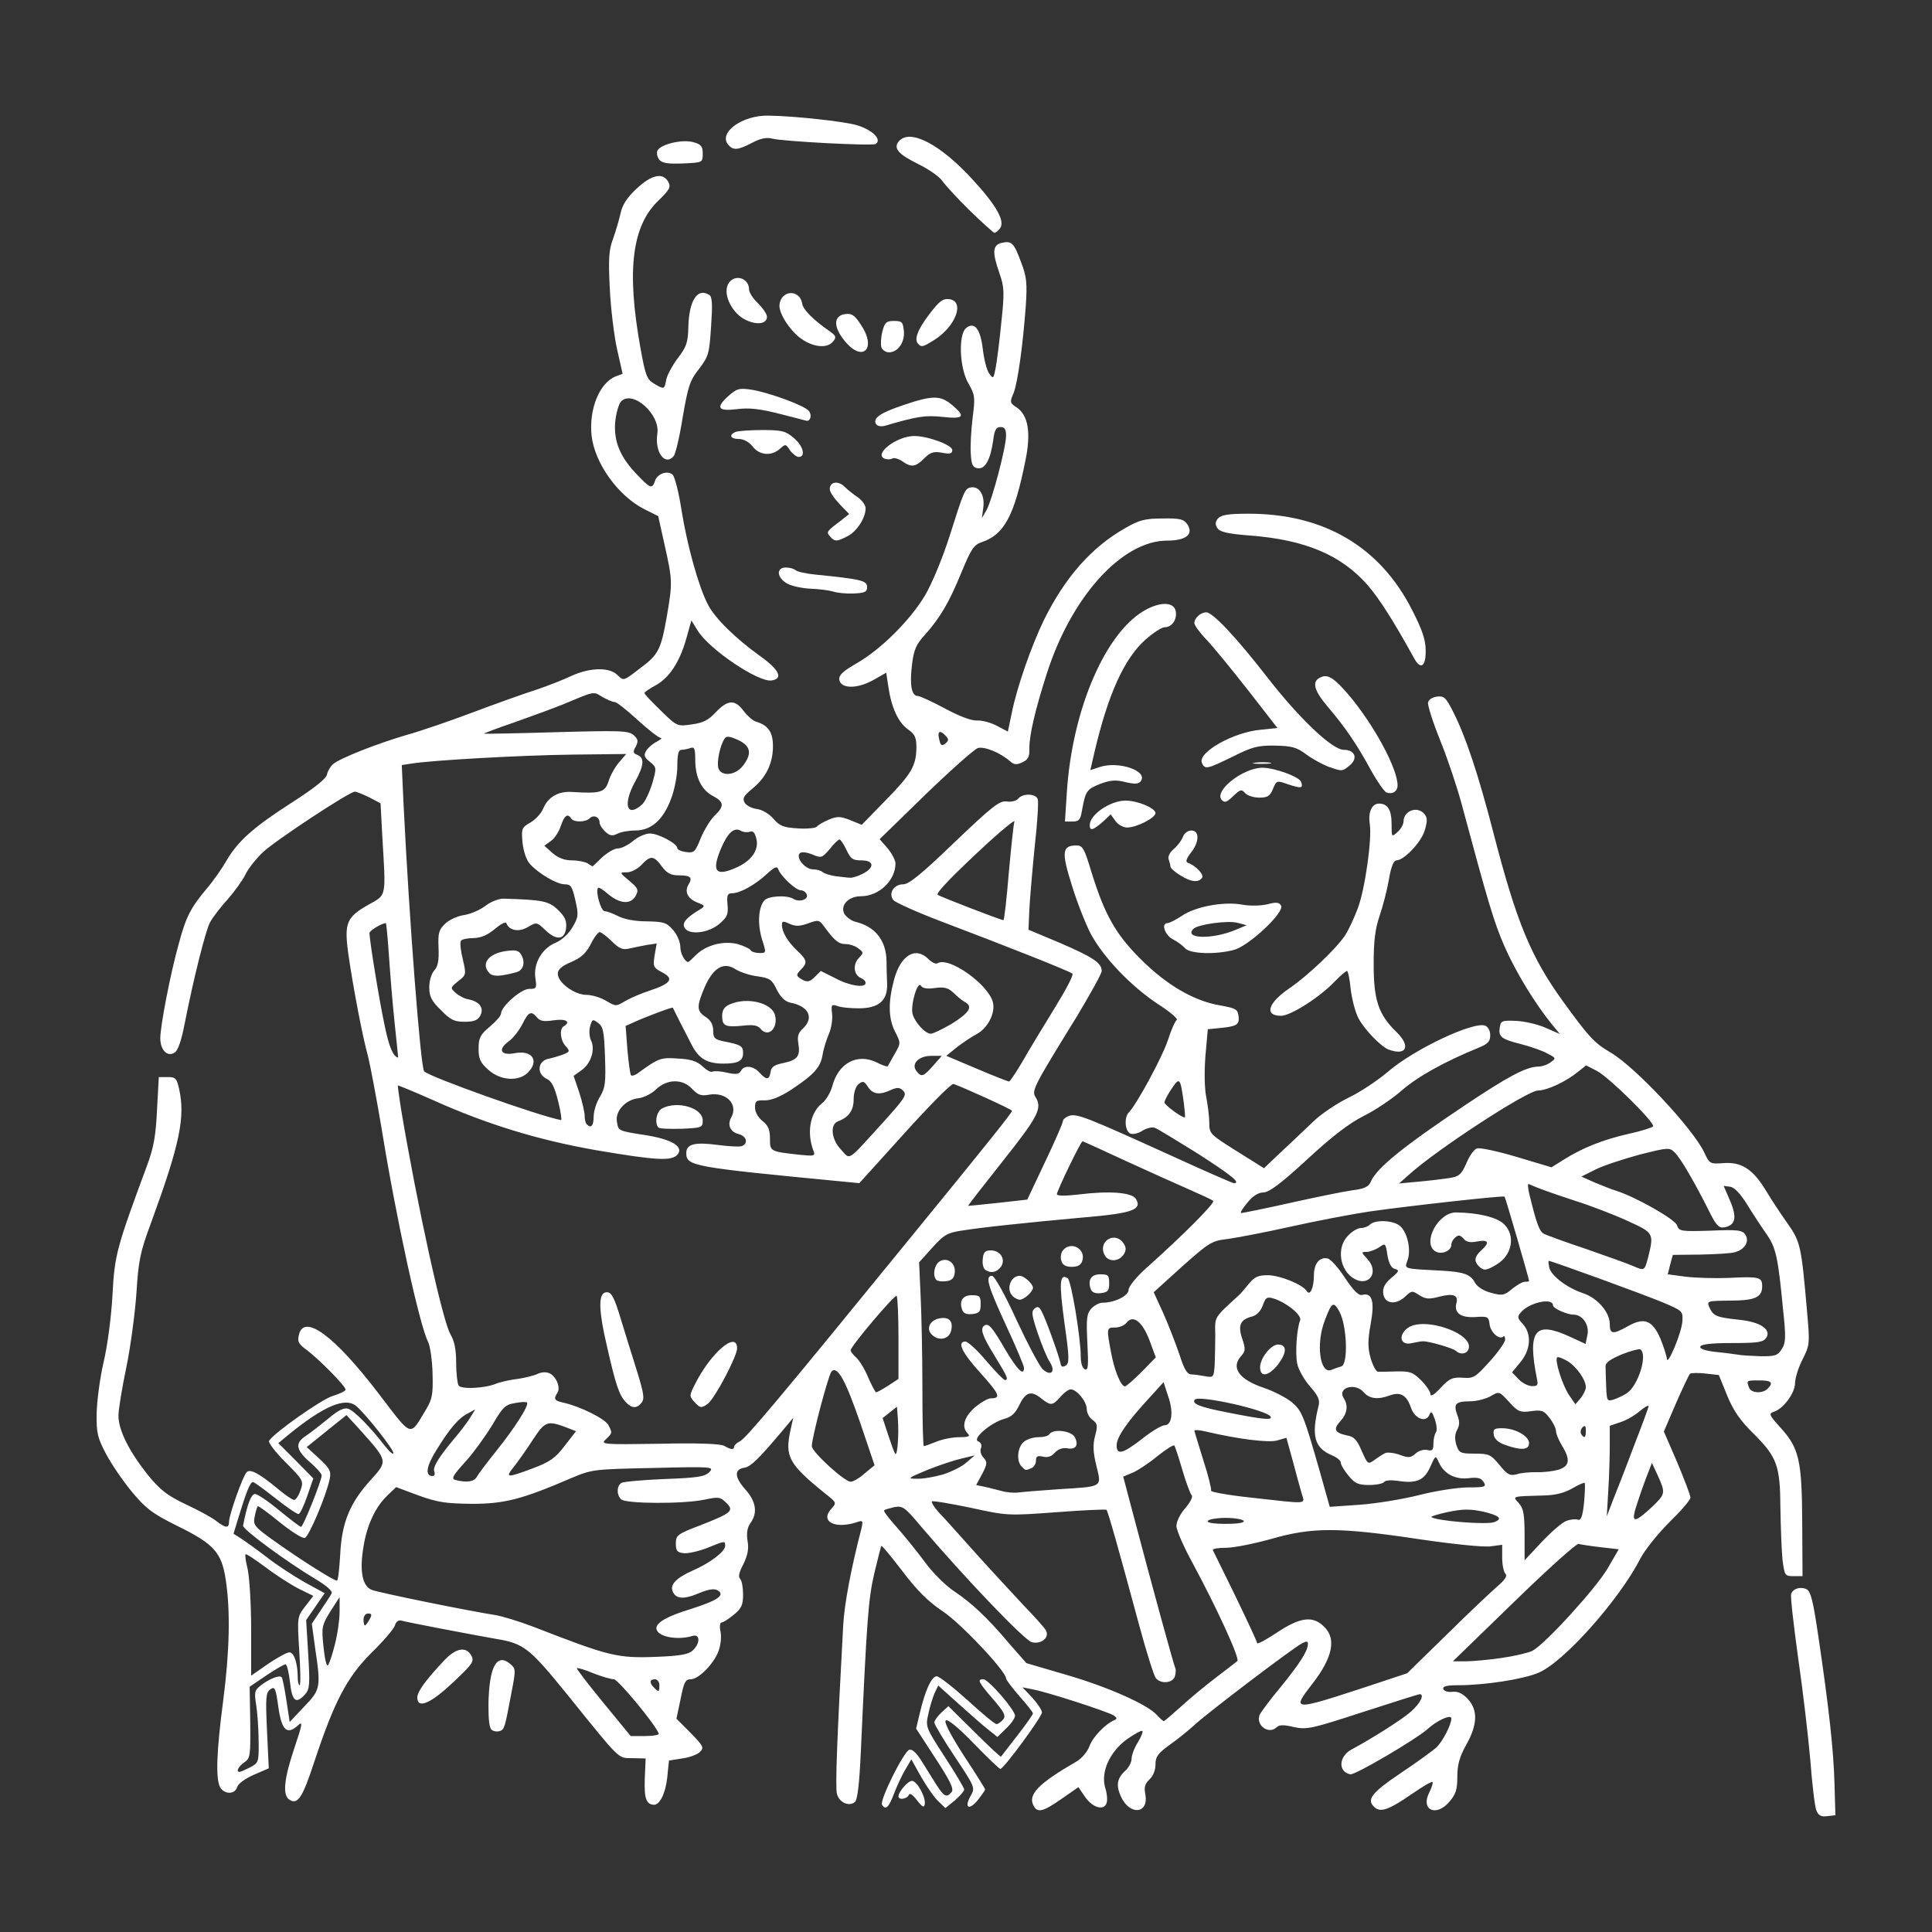 <?xml version="1.0" encoding="UTF-8" standalone="no"?>
<!DOCTYPE svg PUBLIC "-//W3C//DTD SVG 1.1//EN" "http://www.w3.org/Graphics/SVG/1.1/DTD/svg11.dtd">
<!-- Created with Vectornator (http://vectornator.io/) -->
<svg height="100%" stroke-miterlimit="10" style="fill-rule:nonzero;clip-rule:evenodd;stroke-linecap:round;stroke-linejoin:round;" version="1.1" viewBox="0 0 1000 1000" width="100%" xml:space="preserve" xmlns="http://www.w3.org/2000/svg" xmlns:vectornator="http://vectornator.io" xmlns:xlink="http://www.w3.org/1999/xlink">
<rect x="0" y="0" width="1000" height="1000" fill="#333333" stroke="none"/>
<defs/>
<g id="Untitled" vectornator:layerName="Untitled">
<path d="M940.1 936.937C939.326 934.926 937.934 923.324 937.006 910.949C935.923 898.574 933.139 874.752 930.664 857.736C928.344 840.875 926.642 826.18 927.106 824.942C928.189 822.158 932.056 821.075 935.15 822.622C937.316 823.859 938.553 829.119 941.183 847.063C946.597 883.569 949.072 905.844 949.536 923.324L950 939.566L945.823 940.03C942.575 940.495 941.183 939.721 940.1 936.937Z" fill="#ffffff" fill-rule="nonzero" opacity="1" stroke="none" vectornator:layerName="path"/>
<path d="M534.97 934.616C531.876 928.893 537.445 923.169 557.245 911.722C559.875 910.176 562.814 906.772 563.897 903.833C565.598 899.038 572.25 892.232 576.736 890.375C578.283 889.757 578.283 889.138 576.427 887.9C573.642 886.044 542.24 875.835 534.661 874.442L529.247 873.36L534.351 878.774C536.981 881.713 539.301 885.116 539.301 886.353C539.301 888.674 519.501 915.59 517.8 915.59C517.181 915.59 510.993 909.557 503.878 902.286C495.988 894.088 490.42 889.602 489.492 890.53C488.563 891.458 492.276 898.419 498.928 908.783C504.96 917.91 509.91 925.799 509.91 926.263C509.756 926.882 508.054 929.202 506.043 931.832C501.557 937.246 498.928 935.699 502.331 929.666C504.806 925.335 504.806 925.18 494.287 909.402C488.409 900.585 483.613 892.541 483.613 891.613C483.613 890.685 485.16 888.364 487.171 886.508L490.884 883.105L504.342 896.408C511.767 903.833 517.954 909.557 518.109 909.247C518.418 908.938 522.131 903.988 526.617 898.264C531.103 892.541 534.661 887.436 534.661 886.818C534.661 886.353 531.567 882.332 527.7 878C523.832 873.514 520.739 869.492 520.739 868.719C520.739 865.161 497.845 840.72 488.254 834.223C480.365 828.964 474.487 823.086 467.062 813.186C461.338 805.761 456.543 799.882 456.233 800.192C455.924 800.346 454.377 806.843 452.521 814.423C449.427 827.726 448.654 838.555 445.56 906.772C444.787 923.633 443.858 931.523 442.466 932.76C439.372 935.235 434.268 932.915 433.185 928.429C432.257 925.026 433.34 898.264 436.433 841.339C437.052 830.201 440.455 811.948 445.869 791.22C446.797 787.043 446.643 786.734 443.24 787.971C432.102 791.529 424.368 787.507 430.246 781.01C433.185 777.762 433.03 777.762 426.997 772.967C408.125 757.652 406.114 753.94 409.208 740.018L410.6 733.83L404.258 741.41C392.656 755.177 388.48 759.199 385.386 759.663C379.972 760.437 380.127 764.459 385.541 770.646C391.264 776.988 392.347 782.867 388.48 788.281C386.778 790.601 386.314 793.54 386.933 797.562C387.706 801.739 386.933 805.142 384.767 809.628C382.602 813.65 381.983 816.125 383.066 817.208C383.994 818.136 384.613 821.694 384.613 825.251C384.613 830.665 383.839 832.522 379.817 835.77C377.188 837.936 374.403 839.792 373.475 839.792C372.702 839.792 372.392 841.648 372.856 844.123C373.475 846.444 373.166 850.62 372.237 853.559C370.381 860.211 361.873 869.183 357.542 869.183C354.758 869.183 353.984 870.73 352.283 879.392L350.117 889.602L357.387 896.872C364.039 903.679 364.503 904.607 362.337 906.772C360.945 908.165 356.769 909.711 353.056 910.176L346.25 911.258L345.322 920.385C344.393 928.429 341.454 934.152 338.515 934.152C334.493 933.998 333.411 930.904 333.72 920.849L334.184 910.176L327.378 910.021C319.643 909.866 321.809 912.032 293.346 876.763C274.165 853.095 271.071 850.62 256.84 848.3C244.465 846.134 210.433 839.637 207.958 838.864C206.411 838.4 205.019 839.173 204.4 841.339C203.936 843.041 198.367 849.538 192.18 855.57C179.495 868.255 172.998 880.785 162.634 912.032C156.601 930.44 154.126 934.307 149.795 931.523C146.083 929.202 147.011 920.54 152.579 904.143C156.601 892.232 156.756 890.685 154.281 893.005C148.558 898.264 145.773 895.635 144.072 883.569C142.679 873.514 142.215 872.741 139.895 874.442C137.575 876.144 137.42 878.619 138.193 895.789L139.122 915.28L131.232 918.683C126.746 920.694 123.189 923.324 122.725 925.026C121.642 928.893 116.073 928.893 113.907 925.026C111.587 920.54 112.051 906.772 115.454 880.785C118.857 854.642 119.321 834.069 116.846 817.672C114.681 803.44 110.813 799.109 91.168 789.518C78.793 783.331 75.544 780.856 68.429 772.348C63.788 766.779 57.755 757.962 54.971 752.702C50.485 744.194 49.866 741.874 50.021 731.51C50.175 725.168 51.722 713.257 53.579 705.213C55.59 697.014 57.6 681.546 58.219 670.408C59.302 649.37 60.385 645.812 76.163 603.118C79.566 593.992 80.649 587.804 81.268 574.501L82.196 557.485L86.837 557.485C90.859 557.485 91.477 558.104 92.715 563.673C95.963 578.368 93.024 592.29 78.329 632.509C72.451 648.287 71.677 652.464 70.594 669.634C69.821 680.308 67.501 697.633 65.335 707.997C63.169 718.361 61.313 729.499 61.313 732.748C61.313 740.327 66.882 751.31 76.627 763.531C82.969 771.265 86.527 774.049 96.273 778.69C102.924 781.784 110.04 785.651 112.051 787.353C116.846 791.065 118.548 791.065 118.548 787.662C118.548 784.104 125.664 763.995 127.675 761.984C129.531 760.127 134.326 762.757 143.453 770.337C147.475 773.74 151.342 776.37 152.27 776.37C153.043 776.37 154.59 774.204 155.519 771.42C157.22 766.624 157.065 766.16 147.784 756.879C142.525 751.62 138.657 746.515 139.276 745.741C141.906 741.565 166.501 724.24 172.225 722.538C175.937 721.455 178.877 719.908 178.877 719.29C178.877 717.433 165.264 703.666 158.922 698.871C154.436 695.622 153.817 694.385 154.745 690.827C157.375 679.844 172.998 691.291 195.738 720.991C213.836 744.659 211.825 743.885 220.642 729.344C223.736 724.085 224.2 721.61 223.891 710.936C223.736 704.13 222.653 696.705 221.571 694.539C217.085 685.722 205.019 630.498 197.594 584.556C194.809 568.004 191.561 550.988 190.478 546.657C187.848 537.53 182.898 511.852 180.269 493.599C178.103 477.666 179.341 474.727 190.788 468.23C200.224 462.97 199.76 464.827 197.903 433.27L196.975 415.79L191.097 412.696C187.848 411.15 184.6 409.757 183.672 409.757C180.887 409.757 142.37 435.126 136.028 441.159C132.47 444.562 128.293 449.822 127.056 452.606C125.664 455.545 121.487 461.269 117.774 465.6C113.907 469.777 109.885 475.191 108.648 477.511C106.327 481.997 100.14 506.747 95.654 529.486C93.952 538.458 92.096 543.873 90.394 544.801C86.682 547.276 82.969 543.563 82.969 537.376C82.969 531.188 88.074 504.427 92.406 488.958C96.118 474.881 98.593 469.931 106.946 460.031C110.504 455.855 115.145 449.203 117.31 445.336C123.189 435.281 131.387 428.011 151.187 415.326C162.944 407.746 168.976 402.951 169.286 400.785C169.595 399.084 170.987 396.764 172.38 395.526C175.937 392.432 195.274 384.852 210.588 380.367C217.394 378.51 232.708 373.251 244.619 368.765C256.53 364.279 271.226 359.019 277.104 357.163C283.137 355.152 291.49 351.904 295.667 349.893C305.412 345.407 315.467 345.252 319.643 349.429C322.737 352.523 322.737 352.523 330.936 346.18C340.836 338.91 342.073 336.435 345.167 318.955C348.106 301.785 348.106 300.392 344.084 282.449L340.681 267.134L333.565 263.576C319.798 256.615 307.732 239.6 306.185 225.368C304.793 211.601 310.362 197.988 318.87 194.74L322.273 193.502L319.334 180.509C317.787 173.393 316.085 159.316 315.621 149.107C314.848 133.793 315.157 129.307 317.323 123.583C318.715 119.716 320.417 113.838 321.19 110.435C322.118 106.103 324.439 102.391 329.389 97.75C337.278 90.325 343.156 89.088 345.94 94.192C347.333 96.822 346.559 98.214 340.836 103.783C327.068 116.932 324.284 139.825 331.4 179.58C334.029 194.276 334.803 196.287 338.361 198.453C343.775 201.701 343.929 201.701 344.858 196.442C345.322 194.121 348.106 189.017 350.89 185.304C355.376 179.426 356.15 177.26 356.305 168.598C356.769 155.294 361.1 148.797 367.133 152.665C368.68 153.593 368.834 157.769 368.061 168.907C367.133 182.984 366.823 184.376 361.873 190.873C357.078 196.906 356.15 199.845 353.365 215.932C351.819 225.832 349.653 234.959 348.725 236.042C344.239 241.456 338.825 234.031 340.217 224.595C341.918 214.54 327.532 201.701 321.5 207.734C320.262 208.971 318.87 213.921 318.406 218.562C317.632 228.617 321.035 236.815 330.162 246.097C336.504 252.748 337.587 253.212 338.979 249.036C340.062 245.323 345.322 243.312 348.106 245.633C349.189 246.561 351.354 254.759 352.747 264.041C355.686 282.294 361.564 303.641 366.359 312.768C369.917 319.883 380.436 330.247 393.585 339.683C403.485 346.799 405.496 351.285 399.308 352.213C392.347 353.141 367.133 336.126 361.1 326.38L357.851 321.121L355.222 330.557C351.819 342.622 346.404 350.976 339.134 354.843C336.04 356.544 333.565 358.246 333.565 358.71C333.565 359.329 337.433 363.351 342.073 367.837C350.426 376.035 350.581 376.035 358.006 374.952C363.884 374.179 366.669 372.787 370.536 368.61C376.723 362.113 380.436 361.959 384.922 367.991C386.778 370.466 389.717 373.096 391.419 373.56C397.606 375.416 400.081 378.974 400.081 386.245C400.081 395.062 396.524 402.487 389.408 408.21C384.767 412.078 384.149 413.315 385.541 415.636C386.469 417.028 389.253 418.42 391.728 418.729C394.358 419.039 397.916 421.05 400.236 423.679C403.485 427.547 405.496 428.32 413.075 428.784C417.871 429.093 422.202 428.629 422.821 427.856C423.285 427.083 426.069 425.536 428.854 424.298C433.34 422.442 434.732 422.442 439.991 424.453L446.024 426.928L458.244 414.398C471.857 400.476 474.177 396.454 474.332 387.018C474.332 381.604 473.559 380.057 469.846 377.427C464.896 373.87 461.338 366.135 459.791 355.307L458.708 348.191L451.902 352.058C443.549 356.699 435.041 356.544 434.422 351.749C434.113 349.429 436.279 347.418 443.549 343.241C455.924 336.126 471.084 321.121 478.818 308.127C482.376 302.094 487.79 289.1 491.503 277.498C498.928 253.986 499.392 252.903 502.485 252.284C506.817 251.511 509.756 256.151 508.982 262.494L508.209 268.217L510.529 264.195C513.468 259.091 520.739 231.556 520.739 225.523C520.739 222.12 519.965 221.037 517.8 221.037C515.634 221.037 514.706 222.584 514.087 227.843C512.695 237.898 509.91 242.848 506.198 242.384C503.568 242.075 502.795 240.683 502.485 234.959C502.176 231.092 502.64 222.739 503.414 216.396C504.806 205.568 504.651 204.331 501.248 198.453C496.607 190.563 495.988 173.238 500.01 169.835C504.342 166.277 507.435 170.144 508.673 180.509C509.292 185.768 510.684 191.492 511.921 193.193C514.087 196.287 514.242 196.132 515.325 190.563C515.943 187.315 517.336 176.796 518.264 167.051C519.965 151.272 519.811 148.488 517.336 141.527C513.468 130.389 513.778 126.986 518.264 125.749C523.678 124.511 524.761 125.594 528.473 135.649C531.412 143.229 531.722 146.477 530.948 158.388C529.401 179.116 526.772 197.988 524.606 203.557C522.595 208.043 522.75 208.662 526.153 210.828C532.186 214.85 533.733 223.821 530.793 238.208C525.07 266.825 519.811 276.725 508.209 280.592C504.032 281.984 502.64 284.15 497.535 296.525C491.193 311.994 486.552 319.883 478.354 329.01C474.177 333.651 472.94 336.435 472.012 344.324C470.774 354.843 471.857 360.257 475.106 360.257C476.188 360.257 482.531 363.196 489.182 366.754C496.607 370.776 502.949 373.096 505.579 372.941C508.054 372.787 512.54 373.87 515.789 375.571L521.667 378.665L523.678 369.074C526.307 355.771 534.042 333.805 540.384 320.811C551.367 298.691 564.98 283.222 582.46 273.322C589.73 269.145 592.669 268.372 601.641 268.372C610.922 268.217 612.624 268.681 614.635 271.466C617.883 276.57 613.861 279.819 604.116 279.819C580.758 279.819 554.461 308.9 541.776 348.81C535.743 367.527 532.804 380.521 532.804 387.018C532.959 391.813 532.186 393.206 529.092 394.598C526.153 395.99 524.761 395.835 522.75 393.979C517.8 389.648 509.601 386.245 506.198 387.173C504.496 387.637 492.276 398.465 479.127 411.15L455.305 434.353L459.482 439.148C461.648 441.778 463.504 445.336 463.504 446.883C463.504 455.7 454.996 463.898 445.56 463.898C439.063 463.898 434.732 468.694 437.052 473.025C438.135 474.727 440.765 476.738 443.085 477.202C453.14 479.677 458.708 486.947 458.863 497.466C458.863 500.714 459.018 505.974 459.173 509.222C459.482 517.885 454.841 521.907 444.477 521.907C440.146 521.907 435.041 521.443 433.34 520.669C430.4 519.741 430.091 520.05 430.71 524.846C431.019 527.785 430.246 532.426 429.008 535.21C427.771 538.149 426.224 542.944 425.76 546.038C424.677 552.535 421.274 556.248 409.363 564.137C403.639 567.849 399.153 569.551 395.905 569.551C391.419 569.396 390.8 569.86 390.8 573.263C390.8 575.584 392.347 578.368 394.667 580.224C397.606 582.545 398.535 584.71 398.535 589.351C398.535 596.003 398.535 596.003 413.849 597.704C421.428 598.478 422.047 598.323 421.119 595.848C417.407 586.257 419.263 575.893 425.605 570.943C427.616 569.396 429.936 565.374 430.865 561.971C433.958 550.369 443.549 545.11 453.449 549.751C456.388 551.298 459.173 552.226 459.482 551.916C459.637 551.607 461.338 548.668 463.04 545.574C466.288 540.005 466.288 539.851 463.349 534.127C459.791 527.166 459.637 518.813 462.73 507.211C466.134 494.372 473.868 489.731 480.52 496.383C482.376 498.239 484.387 499.167 485.315 498.549C491.193 494.991 511.612 509.532 513.932 518.813C515.325 524.382 511.148 532.271 505.579 535.21C503.259 536.447 498.773 539.387 495.524 541.862L489.801 546.502L505.579 553.154C514.242 556.866 521.822 559.805 522.286 559.805C522.75 559.805 525.843 555.165 529.247 549.441C532.495 543.563 540.075 531.343 545.798 521.907C551.522 512.625 555.853 504.582 555.08 503.963C553.842 502.725 520.12 489.422 487.481 477.047C474.796 472.252 463.504 467.147 462.421 465.909C459.637 462.352 462.73 457.711 467.526 457.711C470.465 457.711 477.116 452.297 494.132 435.9C513.932 417.028 517.49 414.243 521.203 414.862C523.523 415.171 526.153 414.553 527.081 413.315C529.401 410.531 536.053 410.686 537.136 413.625C537.6 414.862 536.981 425.845 535.589 437.911C534.351 450.131 533.114 464.827 532.804 470.55L532.34 481.224L548.583 488.03C565.753 495.455 570.239 498.394 570.239 502.571C570.239 503.963 564.361 514.482 557.4 526.083C535.434 561.662 533.887 564.446 535.898 567.695C539.611 573.573 537.6 577.595 519.192 600.798C509.137 613.482 500.939 624.001 501.093 624.156C501.248 624.156 508.209 623.537 516.562 622.609L531.722 620.908L540.848 601.571C545.953 590.898 550.13 581.307 550.13 580.379C550.13 579.296 551.831 578.059 553.687 577.44C557.864 576.512 562.659 578.368 606.591 598.323C623.452 606.057 637.993 612.4 638.612 612.4C642.479 612.4 637.683 608.532 620.204 597.24C609.221 590.434 599.166 584.246 597.774 583.782C596.381 583.163 593.597 583.937 591.431 585.174C589.42 586.567 586.481 587.34 585.089 586.721C582.305 585.638 581.686 578.368 584.316 575.738C588.183 571.871 601.486 547.43 604.425 538.613C606.127 533.199 608.293 528.404 609.066 527.94C609.994 527.476 605.508 523.608 599.166 519.586C585.244 510.305 571.167 495.61 564.516 483.235C561.886 478.13 557.4 466.838 554.77 458.175C549.356 441.005 549.665 437.601 557.245 437.601C560.339 437.601 561.267 439.148 564.825 451.059C571.786 473.489 577.355 483.389 590.349 496.383C603.807 509.841 617.883 518.04 631.341 520.36C639.849 521.907 640.622 522.371 641.087 526.083C641.551 530.569 640.158 531.343 629.794 532.271L625.154 532.735L623.916 546.657C623.297 555.01 623.452 563.518 624.38 568.004C625.154 572.026 625.927 578.059 625.927 581.153C625.927 586.876 626.391 587.185 640.158 595.848L654.235 604.665L663.671 595.693C668.931 590.898 676.201 583.782 680.068 580.224C683.935 576.512 691.979 571.098 698.012 568.159C703.89 565.374 713.172 559.187 718.431 554.701C731.889 543.099 762.672 528.558 768.705 530.879C770.252 531.497 771.334 533.508 771.334 535.829C771.334 539.077 770.097 540.315 765.611 542.171C747.822 549.441 733.9 557.176 725.701 564.291C720.597 568.777 711.625 574.81 705.592 577.749C698.012 581.617 689.195 588.423 676.51 600.179C663.052 612.554 657.019 617.04 654.08 617.195C651.296 617.195 648.357 619.051 645.573 622.609C643.097 625.548 641.705 627.869 642.479 627.869C643.252 627.869 654.699 625.548 667.848 622.609C680.996 619.67 695.382 616.731 699.868 616.112C706.211 615.339 708.376 614.256 709.459 611.781C712.243 604.82 726.165 593.528 757.877 572.335C780.77 557.021 789.897 552.226 796.085 552.071C798.25 552.071 801.189 550.988 802.736 549.751C805.521 547.74 805.366 547.585 800.88 545.265C798.405 543.873 792.217 541.707 787.422 540.469C776.903 537.84 775.511 536.602 776.285 531.807C776.749 528.404 777.367 528.094 784.638 528.404C788.814 528.558 795.775 530.105 799.952 531.961L807.377 535.21L803.2 530.105C794.383 519.277 784.328 502.725 778.605 489.577C773.191 477.047 770.252 467.147 756.484 415.945C754.319 407.901 749.523 393.36 745.656 383.77C741.789 374.179 738.85 365.052 739.159 363.66C739.469 362.113 741.325 360.876 743.8 360.566C747.512 360.102 748.441 361.03 752.462 369.074C758.65 381.295 765.302 401.249 772.881 430.64C784.947 477.356 792.372 495.3 808.924 518.194C822.382 536.757 825.166 539.851 833.674 544.801C846.359 552.226 876.213 584.092 882.092 596.467C884.876 602.5 885.185 602.5 891.992 602.036C901.273 601.262 907.306 605.129 913.958 616.112C916.742 620.753 921.847 628.487 925.25 633.283C931.901 642.719 932.365 644.73 935.305 678.606C936.851 695.622 936.697 696.241 932.984 703.666C930.819 707.843 929.117 713.411 929.117 715.886C929.117 720.991 923.084 729.19 918.134 730.737C915.35 731.665 915.659 732.438 921.847 739.244C931.283 749.763 932.675 755.951 932.83 788.59L932.984 815.815L928.344 815.815C923.858 815.815 923.703 815.506 922.62 807.307C922.156 802.667 921.692 790.601 921.537 780.546C921.383 758.426 919.836 754.249 907.615 742.029C900.809 735.377 897.251 730.272 894.003 722.383L889.671 711.71L882.71 710.936C878.843 710.472 875.285 710.627 874.667 711.091C874.203 711.71 870.799 718.671 867.396 726.56L861.209 740.946L868.17 757.034C871.882 765.851 874.976 774.049 874.976 775.132C874.976 776.37 870.026 782.093 863.993 787.971C857.96 794.004 851.309 802.357 849.143 806.534C838.16 828.036 809.543 860.211 796.394 865.78C788.505 869.183 768.55 872.277 754.628 872.277C748.595 872.277 746.584 872.896 747.048 874.288C747.358 875.216 749.369 875.989 751.689 875.68C754.628 875.371 756.948 876.453 759.733 879.392C764.992 885.116 764.838 892.541 758.959 903.06C755.402 909.402 754.319 913.424 754.319 919.612C754.319 926.108 753.545 928.738 750.297 932.451C743.336 940.804 734.983 936.782 739.933 927.501C741.17 925.026 741.789 922.705 741.48 922.396C741.015 921.932 736.375 924.716 730.961 928.429C719.359 936.473 714.873 938.174 711.779 935.699C706.984 931.677 709.459 928.274 724.773 917.91C733.126 912.341 741.634 906.154 743.491 904.452C746.739 901.358 751.225 892.696 751.225 889.447C751.225 887.127 743.645 890.53 738.85 895.016C732.662 900.43 701.415 918.838 698.94 918.374C692.443 917.137 692.907 909.093 699.559 905.535C710.232 899.811 725.856 889.911 730.342 885.889C735.137 881.713 737.458 876.917 734.828 876.917C734.209 876.917 721.061 881.094 705.282 886.199C678.676 894.861 676.51 895.325 669.704 893.933C664.754 892.696 662.124 892.696 660.887 893.933C656.865 897.955 650.058 893.314 651.915 887.746C652.379 886.508 657.174 880.011 662.743 873.36C672.798 860.984 676.974 854.488 676.974 850.93C676.974 849.383 676.201 849.383 673.881 850.62C669.085 853.095 625.927 885.889 618.966 892.232C615.563 895.325 609.53 900.275 605.508 903.06C599.321 907.546 598.083 909.247 598.083 913.269C598.083 916.208 596.846 919.302 594.989 921.004C592.669 923.169 592.05 925.026 592.824 928.738C594.68 938.793 584.935 939.876 580.294 930.13C577.509 924.098 578.128 920.385 582.614 916.363C584.316 914.816 585.708 912.032 585.708 910.33C585.708 908.474 587.1 904.761 588.956 901.822C590.658 899.038 591.741 896.254 591.277 895.944C590.813 895.48 587.255 897.491 583.233 900.275C574.261 906.927 569.62 917.291 572.095 925.49C573.023 928.429 573.333 931.987 572.714 933.379C571.322 937.401 565.289 935.544 561.577 929.976L558.173 925.026L549.511 931.059C539.765 937.865 536.981 938.484 534.97 934.616ZM129.376 914.816C133.862 912.496 134.017 912.032 133.862 901.204C133.862 895.171 133.243 886.663 132.625 882.641C131.542 875.835 131.696 874.906 135.1 872.277C139.276 869.028 144.69 866.863 145.773 868.1C146.237 868.564 147.32 873.978 148.248 880.166L149.95 891.303L157.375 883.414C165.883 874.597 166.192 873.514 163.098 852.941L161.397 840.411L166.037 833.45C168.512 829.737 171.142 825.87 171.606 824.787C172.38 823.704 169.131 820.765 163.098 817.208C147.475 807.772 125.509 791.529 125.818 789.673C127.829 778.999 129.995 773.276 132.006 773.276C133.243 773.276 138.967 777.143 144.536 781.784C150.259 786.425 155.209 790.292 155.828 790.292C156.911 790.292 166.501 766.315 166.501 763.685C166.501 762.757 163.717 759.663 160.314 756.724C153.043 750.382 152.579 746.824 158.458 743.112C160.778 741.565 165.883 737.543 169.905 734.294C175.009 729.963 178.103 728.416 180.269 729.19C183.208 730.118 191.561 738.471 199.295 748.526C201.616 751.465 203.627 753.166 203.627 752.084C203.627 750.073 189.705 732.438 184.6 727.952C178.877 722.847 167.584 727.643 148.712 743.112L144.072 746.979L153.198 756.106L162.17 765.232L159.076 774.204C157.375 779.154 155.364 783.485 154.59 783.64C153.972 783.949 148.558 780.237 142.679 775.596C136.801 770.956 131.542 767.088 130.923 767.088C129.531 767.088 127.52 772.038 123.653 784.723L120.868 793.85L124.735 796.325C126.901 797.717 132.934 802.048 138.193 806.07C143.453 810.247 152.425 815.97 157.839 819.064L168.048 824.633L163.253 831.594L158.458 838.555L159.54 856.344C160.469 871.967 160.314 874.288 157.839 877.072C153.198 882.177 151.187 880.63 150.104 870.73C149.486 865.625 148.558 861.449 147.784 861.449C147.011 861.449 142.525 864.078 137.884 867.172L129.221 873.05L129.531 891.613C129.685 908.783 129.531 910.176 126.437 912.186C123.498 914.197 121.951 917.137 123.962 917.137C124.581 917.137 126.901 916.054 129.376 914.816ZM340.99 897.336C339.134 892.386 319.953 869.338 317.787 869.183C316.24 869.183 311.445 867.791 307.114 866.089C302.782 864.233 298.915 863.15 298.606 863.46C298.296 863.769 304.484 871.813 312.218 881.249L326.45 898.574L334.029 898.574C338.206 898.574 341.3 897.955 340.99 897.336ZM611.541 883.105C616.182 878.774 624.38 872.122 629.64 868.1C634.744 864.233 639.694 860.366 640.468 859.747C641.86 858.509 629.64 831.903 617.11 808.7C612.624 800.501 608.911 791.993 608.911 789.828C608.911 787.507 610.922 783.485 613.552 780.546C616.182 777.453 617.574 774.668 616.8 773.895C616.027 773.121 613.861 767.243 612.005 760.901C610.149 754.559 608.293 748.835 607.828 748.216C607.519 747.598 603.652 750.073 599.166 753.63C594.68 757.343 588.802 761.21 586.172 762.293L581.377 764.304L585.708 780.701C596.846 822.931 607.674 862.222 608.293 863.305C608.757 864.078 608.602 865.935 608.138 867.636C607.055 871.194 600.867 871.813 598.238 868.564C597.31 867.481 593.288 854.797 589.42 840.411C578.902 801.429 573.488 782.248 572.714 781.474C572.405 781.165 560.803 781.629 546.881 782.712C521.667 784.568 521.357 784.568 502.331 780.392C491.812 778.226 482.84 776.679 482.376 777.143C481.912 777.607 483.613 780.237 486.088 783.021C488.718 785.651 497.226 795.242 505.27 804.214C513.314 813.186 524.451 825.097 529.865 830.975C535.434 836.698 540.539 842.422 541.312 843.814C543.478 847.527 538.992 851.239 534.042 850.002C530.329 849.073 499.392 816.744 476.498 789.828C468.299 780.082 467.216 779.309 462.885 780.082C460.41 780.701 457.935 781.32 457.626 781.784C457.162 782.093 460.101 785.96 464.123 790.446C467.99 794.778 474.487 802.822 478.509 808.236C482.376 813.65 489.182 820.456 493.513 823.395C502.795 829.583 510.684 836.853 522.44 850.775L531.258 860.83L551.831 866.863C573.178 873.05 593.906 882.177 598.857 887.746C600.403 889.447 601.95 890.839 602.414 890.839C602.724 890.839 606.9 887.282 611.541 883.105ZM705.437 873.669L728.331 866.089L748.75 846.134C759.888 835.151 771.644 824.014 774.892 821.229C779.069 817.672 780.306 815.661 779.224 814.578C778.295 813.65 777.522 809.937 777.522 806.225L777.522 799.573L771.799 800.346C768.55 800.965 751.998 799.264 734.209 796.634C692.907 790.446 679.295 790.446 658.257 796.479C649.44 798.954 638.766 801.12 634.744 801.12C630.568 801.12 627.474 801.584 627.783 802.357C628.093 802.976 633.352 813.65 639.54 826.334C645.573 838.864 650.677 849.692 650.677 850.466C650.677 851.239 655.318 848.764 660.887 845.052C672.952 837.008 679.604 836.08 685.482 842.112C691.824 848.3 689.659 858.2 679.295 871.503C668.466 885.425 669.085 885.58 705.437 873.669ZM341.3 872.277C341.3 870.575 340.217 869.183 338.979 869.183C336.195 869.183 336.04 871.039 338.515 873.514C340.99 875.989 341.3 875.835 341.3 872.277ZM154.9 854.642C153.817 837.008 153.817 836.853 157.994 831.439L162.17 826.025L154.59 822.312C150.414 820.147 142.679 815.197 137.42 811.175C132.006 807.153 127.365 804.059 127.056 804.523C126.746 804.832 127.21 808.236 128.139 811.948C129.067 815.815 129.995 829.892 129.995 843.195L129.995 867.327L138.657 861.294C143.453 858.045 148.403 855.261 149.795 855.261C152.27 855.261 154.126 861.139 154.126 868.564C154.126 870.575 154.59 872.277 155.054 872.277C155.673 872.277 155.519 864.388 154.9 854.642ZM173.308 851.239C174.7 845.98 175.783 838.245 175.783 834.223L175.783 826.644L170.987 834.069C166.656 841.184 166.347 842.112 167.43 852.322C168.048 858.355 168.976 862.686 169.75 861.913C170.369 861.294 172.07 856.344 173.308 851.239ZM776.903 858.2C783.555 857.272 790.825 855.57 793.146 854.488C799.643 851.084 825.785 822.467 832.127 811.793L837.851 801.893L828.26 800.811C823.001 800.192 818.05 799.418 817.122 799.109C816.194 798.645 801.035 812.258 783.71 829.119L751.998 859.902L758.495 859.902C762.053 859.902 770.406 859.128 776.903 858.2ZM358.47 854.333C362.492 850.775 362.492 845.516 358.47 846.753C350.272 849.228 339.753 847.063 339.753 842.731C339.753 839.792 345.322 836.544 357.542 832.831C371.619 828.345 375.641 825.561 371.309 823.086C369.608 822.158 366.514 822.622 361.409 824.787C353.675 828.036 349.653 827.572 348.106 823.55C346.714 820.147 350.272 816.589 358.315 813.031C367.287 809.164 375.331 803.131 375.331 800.192C375.331 797.407 375.486 797.407 365.895 801.275C361.409 802.976 355.995 804.214 353.83 803.904C350.581 803.595 349.808 802.667 349.808 798.954C349.808 794.623 350.581 794.004 362.801 789.364C378.889 783.021 380.127 781.939 375.795 777.762C372.856 774.823 371.928 774.668 364.658 776.215C353.675 778.535 323.82 778.381 321.5 776.06C319.025 773.585 319.179 769.099 321.654 767.552C322.582 766.934 332.637 766.006 343.929 765.542C361.1 764.923 364.812 764.304 367.133 761.984C369.762 759.199 368.989 759.045 338.206 759.818C307.114 760.437 306.34 760.591 295.667 765.077C270.143 776.06 261.171 778.381 244.155 778.381C230.697 778.226 226.521 777.607 216.621 774.049L205.019 769.718L200.378 774.204C194.345 779.928 189.859 789.518 188.158 800.501C185.992 813.186 187.539 821.075 192.489 822.931C196.511 824.478 243.072 833.914 256.221 835.925C260.088 836.544 269.06 839.328 276.33 842.112C315.312 857.272 319.489 858.355 339.598 857.581C351.819 857.117 356.305 856.344 358.47 854.333ZM191.252 838.245C192.644 835.77 192.489 835.151 190.478 835.151C189.241 835.151 188.158 836.544 188.158 838.245C188.158 839.947 188.467 841.339 188.931 841.339C189.241 841.339 190.323 839.947 191.252 838.245ZM176.092 804.678C176.866 788.126 181.042 777.917 192.025 765.851C200.688 756.26 200.688 756.26 187.539 741.41L179.341 732.438L169.131 740.637L158.767 748.99L165.109 754.868C170.678 759.973 171.451 761.52 170.678 765.387C168.976 773.895 160.004 795.087 157.839 796.015C156.601 796.479 151.033 792.921 144.845 787.971C138.812 783.021 133.707 779.309 133.398 779.618C133.089 779.928 132.315 782.403 131.851 784.878C130.923 789.364 131.387 790.137 142.989 798.336C155.364 807.153 172.689 818.136 174.391 818.136C175.009 818.136 175.628 812.103 176.092 804.678ZM810.78 787.198C812.946 786.425 815.575 786.115 816.658 786.579C818.36 787.198 819.133 784.878 819.907 777.762C820.371 772.503 820.526 767.862 820.216 767.552C819.907 767.243 817.122 768.481 813.874 770.337C810.007 772.657 805.211 773.895 799.333 774.049C782.163 774.513 782.781 774.359 786.185 778.071C788.505 780.701 789.124 783.795 789.124 794.468L789.124 807.617L797.941 798.181C802.891 792.921 808.614 787.971 810.78 787.198ZM643.716 787.198C643.252 786.425 639.076 785.651 634.435 785.651C629.794 785.651 625.618 786.425 625.154 787.198C624.535 788.126 627.938 788.745 634.435 788.745C640.932 788.745 644.335 788.126 643.716 787.198ZM773.5 787.817C777.986 786.115 776.13 784.414 767.622 782.403C760.816 781.01 757.258 781.01 749.678 782.557C744.573 783.64 740.551 784.878 740.861 785.187C742.872 787.198 769.633 789.364 773.5 787.817ZM855.33 779.773C861.982 773.276 862.137 772.812 858.115 763.84L855.021 757.188L853.32 761.674C852.237 764.304 849.762 770.956 847.905 776.679C843.729 788.745 845.121 789.209 855.33 779.773ZM845.74 748.371C849.916 737.698 853.32 728.416 853.32 727.797C853.32 727.179 851.309 728.262 848.679 730.427C846.204 732.593 841.718 735.223 838.624 736.151L833.21 738.007L833.21 748.216C833.21 753.94 832.901 764.459 832.437 771.729L831.663 784.878L834.912 776.37C836.768 771.729 841.718 759.199 845.74 748.371ZM734.983 773.74C743.491 771.574 754.783 769.873 760.042 769.873C768.705 769.873 769.478 769.563 767.931 767.088C766.539 764.923 764.838 764.613 760.352 765.077C753.391 766.006 747.358 762.912 744.728 756.879C743.026 753.166 743.026 753.166 740.242 759.354C737.148 766.315 732.972 768.017 723.381 766.47C719.978 766.006 717.039 766.16 716.42 767.088C715.956 767.862 712.398 768.635 708.686 768.635C703.117 768.635 701.26 767.862 698.012 763.84C695.846 761.21 693.99 758.271 693.99 757.034C693.99 755.951 691.824 754.249 689.195 753.166C680.377 749.454 678.676 743.112 682.388 728.107C683.317 724.704 682.543 722.693 677.902 717.433C674.809 713.875 671.87 708.461 671.406 705.677C670.323 700.108 671.251 687.578 672.952 683.402C674.035 680.772 665.682 673.966 658.721 671.955C655.782 671.181 655.009 671.645 653.616 675.667C652.534 678.606 650.523 680.772 648.202 681.391C642.015 682.938 640.622 685.877 642.943 692.838C644.799 698.252 644.644 699.335 642.479 701.81C636.91 707.843 641.241 714.03 654.235 718.361C659.185 720.063 665.527 723.311 668.466 725.632C673.881 730.272 674.654 731.974 683.317 762.293L688.267 779.928L703.89 778.845C712.553 778.226 726.475 775.906 734.983 773.74ZM673.726 772.967C672.952 770.182 670.787 762.602 669.085 755.951L665.837 744.194L661.041 745.587C656.555 746.824 641.241 744.968 624.071 740.946C620.822 740.173 618.193 740.018 618.193 740.482C618.193 740.791 620.358 747.752 622.833 755.796C625.463 763.84 627.165 770.956 626.855 771.574C626.391 772.193 635.672 773.895 647.274 775.132C677.902 778.535 675.427 778.845 673.726 772.967ZM548.119 770.801C571.167 769.409 570.239 769.873 567.455 758.581C565.753 751.465 565.598 747.907 566.836 743.112C568.228 737.852 568.073 736.769 565.444 734.913C563.897 733.83 562.505 731.355 562.505 729.344C562.505 725.477 557.4 719.135 554.151 719.135C553.069 719.135 550.748 720.836 548.892 723.002C544.715 727.643 543.942 727.797 538.683 723.621C533.578 719.599 530.793 720.527 527.39 727.643C525.534 731.51 523.368 733.521 519.656 734.449C512.695 736.46 502.949 744.813 506.353 746.051C507.745 746.669 508.364 748.062 507.745 749.609C507.126 751.001 507.745 753.166 509.137 754.559C511.148 756.879 510.993 757.807 508.364 762.912L505.27 768.635L509.601 769.563C511.921 770.027 515.943 771.11 518.418 771.729C521.048 772.503 524.915 772.812 527.236 772.503C529.556 772.193 538.992 771.42 548.119 770.801ZM246.785 764.459C247.558 762.912 252.199 756.879 256.994 750.846C266.585 738.935 274.01 727.179 272.773 725.941C272.309 725.477 269.524 725.632 266.43 726.251C261.48 727.024 260.088 728.571 254.829 737.543C251.426 743.112 245.238 751.774 240.907 756.57C234.41 763.685 233.482 765.387 235.647 766.006C241.525 767.552 245.393 766.934 246.785 764.459ZM447.571 762.602L452.676 758.426L445.251 736.46C437.671 714.494 433.494 706.76 430.4 709.854C428.854 711.4 420.191 744.04 420.191 748.526C420.191 751.465 437.052 766.934 440.301 766.934C441.538 766.934 444.941 765.077 447.571 762.602ZM487.945 763.221C492.276 761.829 497.845 759.199 500.165 757.034L504.496 753.321L497.999 754.868C494.442 755.641 486.398 758.271 480.21 760.746C469.846 765.077 469.382 765.387 474.487 765.387C477.426 765.542 483.613 764.459 487.945 763.221ZM224.819 761.829C223.891 759.509 226.521 755.023 234.719 745.123C237.813 741.565 241.68 736.46 243.227 733.985L246.011 729.499L242.299 731.51C237.349 733.985 232.863 739.244 225.902 750.537C220.642 758.89 219.869 763.995 223.891 763.995C224.819 763.995 225.283 763.067 224.819 761.829ZM275.866 759.973C284.529 756.724 287.468 754.713 292.263 748.371L298.142 740.791L293.81 739.09C283.291 735.068 282.209 735.532 275.866 745.123C272.773 749.918 268.287 756.26 266.121 759.045C261.171 765.077 262.254 765.077 275.866 759.973ZM795.311 761.984C798.714 762.138 803.819 761.52 806.604 760.746C812.482 758.89 812.946 755.487 808.46 748.216C806.758 745.432 805.366 742.029 805.366 740.637C805.366 739.244 803.819 736.151 801.963 733.83C799.178 730.118 797.941 729.654 792.527 730.427C786.803 731.201 785.721 730.737 781.08 725.632C775.975 720.063 775.975 720.063 771.489 722.693C769.014 724.085 764.219 725.322 760.816 725.322C753.391 725.322 752.153 726.715 754.319 732.438C755.556 735.687 755.556 737.698 754.164 740.173C752.927 742.493 752.927 744.968 753.855 748.062C755.247 752.084 756.02 752.393 763.291 752.393C770.716 752.393 771.644 752.857 776.13 758.271C780.306 763.376 781.544 763.995 785.102 763.067C787.267 762.293 791.908 761.984 795.311 761.984ZM717.039 752.084C718.122 751.62 721.525 751.929 724.464 753.012C729.104 754.713 730.187 754.559 732.662 752.393C734.364 750.846 736.994 750.073 738.85 750.537C741.325 751.155 741.944 750.537 741.944 747.134C741.944 744.813 742.562 742.338 743.181 741.41C743.955 740.637 743.645 737.698 742.717 734.758C741.325 730.737 740.706 730.118 739.933 732.129C738.231 736.615 732.353 734.449 730.342 728.726C728.176 722.229 724.928 720.218 719.514 722.229C713.326 724.549 708.84 724.085 705.901 720.682C701.415 715.422 691.979 718.207 695.537 723.776C698.012 727.488 697.239 731.819 693.835 735.532C689.968 739.709 690.742 741.565 697.084 742.957C700.951 743.576 702.343 745.277 704.818 751.001C707.912 757.962 708.067 758.116 711.47 755.641C713.326 754.249 715.801 752.702 717.039 752.084ZM464.741 734.449L464.277 728.107L460.565 731.046L456.852 733.985L459.637 742.493C461.184 747.134 462.73 751.62 463.349 752.393C464.432 754.249 465.36 743.112 464.741 734.449ZM591.277 744.659C596.072 740.791 601.332 737.698 602.878 737.698C606.591 737.698 607.519 730.737 604.58 722.538L602.26 715.422L594.525 723.93C583.388 735.996 577.974 743.885 577.974 748.062C577.974 753.321 581.067 752.548 591.277 744.659ZM379.972 748.835C379.972 748.062 381.364 746.824 382.911 746.051C386.005 744.659 404.258 722.847 470.929 641.017C511.767 591.053 523.832 575.893 523.832 574.965C523.832 574.192 497.381 562.28 493.513 561.043C492.431 560.734 481.138 572.181 468.145 586.567L444.787 612.4L436.743 611.626C357.851 604.046 355.222 603.582 355.222 596.776C355.222 592.135 359.708 591.053 371.309 592.599C377.188 593.373 382.911 593.682 383.994 593.218C387.397 591.826 386.469 588.114 382.447 587.031C377.961 585.948 376.259 582.235 378.58 578.213C382.138 571.407 375.795 565.065 366.978 566.612C362.956 567.385 361.255 566.766 358.315 563.673C353.365 558.259 345.322 558.413 339.598 563.827C337.278 566.148 333.101 568.159 330.317 568.468C323.665 569.241 318.251 575.274 319.334 580.688C320.107 585.484 319.953 585.329 334.803 587.649C347.797 589.815 353.984 593.528 350.736 597.55C347.797 601.107 339.753 600.643 308.815 595.384C278.651 590.124 251.89 581.926 223.736 569.241C213.991 564.91 205.947 561.662 205.947 561.816C205.792 561.971 206.566 567.695 207.649 574.501C216.002 624.156 229.15 684.021 233.172 690.672C235.183 694.075 236.111 698.407 236.111 705.368C236.111 710.782 236.73 716.041 237.349 717.124C238.586 719.135 250.343 718.671 256.376 716.35C258.541 715.422 263.801 714.185 267.977 713.721C272.154 713.102 276.795 711.865 278.341 711.091C279.888 710.318 282.363 710.008 283.91 710.627C287.468 711.71 290.407 717.897 288.551 720.836C286.385 724.24 286.849 725.013 291.954 726.096C300.307 727.952 313.301 734.449 314.848 737.543C317.014 741.565 317.014 741.719 313.61 744.968C310.671 747.598 311.754 747.752 341.3 747.288C361.1 746.824 373.011 747.288 374.867 748.371C378.27 750.382 379.972 750.537 379.972 748.835ZM484.696 746.205C487.635 744.968 493.049 743.885 496.453 743.885C501.403 743.885 502.331 743.421 500.939 742.029C497.535 738.626 498.928 733.521 504.496 728.571C507.59 725.941 511.303 723.776 512.85 723.776C518.264 723.776 517.336 721.61 507.59 710.782C497.845 700.108 495.215 694.385 499.701 694.385C500.939 694.385 505.889 698.871 510.529 704.439C515.325 710.008 519.656 714.494 520.275 714.34C522.131 714.03 521.357 712.483 514.551 701.346C508.364 691.291 507.126 687.578 509.601 686.032C511.767 684.794 513.623 686.96 520.429 698.716C526.617 709.08 530.02 712.483 530.02 707.997C530.02 706.914 525.843 697.014 520.739 686.032C511.303 665.613 509.756 660.353 513.468 660.353C514.706 660.353 520.275 670.253 526.153 683.247C532.031 695.777 538.064 707.224 539.765 708.771C544.097 712.638 546.572 709.854 543.323 704.904C541.931 702.738 539.147 696.086 537.136 690.053C534.042 680.927 533.733 678.761 535.434 677.369C536.981 675.977 537.909 676.286 539.147 678.761C541.158 682.319 548.119 701.655 548.892 705.522C549.201 707.533 549.975 707.843 551.676 706.76C553.533 705.522 553.533 702.738 550.903 684.33C548.119 663.911 548.428 658.961 552.605 661.591C554.461 662.673 559.411 692.528 559.411 702.429C559.411 705.677 560.339 708.307 561.577 708.771C563.278 709.39 563.433 706.914 562.814 695.003C562.195 682.474 562.505 679.999 564.825 677.369C566.372 675.667 569.002 674.275 570.703 674.275C576.891 674.275 584.161 670.717 584.161 667.624C584.161 665.922 588.028 661.127 592.978 656.641C613.088 638.697 629.021 622.609 627.938 621.526C627.165 620.908 621.441 618.278 615.099 615.493C608.757 612.709 593.906 606.057 582.15 600.643C570.548 595.229 560.648 590.743 560.339 590.743C559.411 590.743 547.036 616.422 547.036 618.123C547.036 619.051 551.522 619.051 558.173 618.278C574.261 616.267 585.708 617.195 587.874 620.443C591.431 626.167 586.172 628.023 560.339 630.189C531.722 632.819 509.137 635.139 497.535 636.995C490.265 638.078 488.409 639.315 482.531 645.812L475.724 653.392L476.498 670.408C476.962 679.844 477.426 701.191 477.426 718.052C477.426 734.758 477.735 748.526 478.199 748.526C478.663 748.526 481.602 747.443 484.696 746.205ZM820.835 740.482C820.835 738.007 820.371 737.543 819.133 738.78C818.205 739.709 817.896 741.255 818.36 742.184C820.061 744.813 820.835 744.194 820.835 740.482ZM657.638 733.212C655.627 729.808 620.977 722.074 618.502 724.394C616.491 726.56 621.286 728.416 635.982 731.201C653.771 734.758 658.876 735.223 657.638 733.212ZM820.835 718.052C820.835 714.185 816.04 707.379 811.244 704.439C808.769 703.047 806.294 702.119 805.985 702.583C804.593 703.975 808.614 716.66 812.018 721.919L815.421 726.869L818.205 723.621C819.597 721.765 820.835 719.29 820.835 718.052ZM842.027 721.146C848.06 717.124 853.01 700.882 848.988 698.407C848.369 698.097 844.038 699.18 839.398 701.036C833.519 703.511 830.89 705.368 831.044 707.224C831.044 708.616 831.199 713.411 831.354 717.743C831.663 725.013 831.818 725.477 835.221 724.394C837.077 723.776 840.171 722.383 842.027 721.146ZM757.103 713.102C762.672 713.566 763.6 712.947 771.025 704.749C775.511 699.799 779.069 694.694 779.069 693.302C779.069 691.91 778.605 691.291 778.141 691.755C776.13 693.766 771.489 689.589 771.025 685.567C770.561 681.546 770.097 681.236 763.6 681.7C756.02 682.164 752.462 679.535 753.855 674.43C754.937 670.253 752.153 669.325 744.883 671.181C739.623 672.574 737.922 672.419 734.673 670.408C730.961 667.933 730.651 667.933 727.248 671.181C722.453 675.667 716.575 674.894 715.956 669.48C715.647 666.541 716.729 664.375 720.132 661.436C724.154 658.188 724.464 657.414 721.989 656.795C720.132 656.331 718.895 654.011 718.122 649.68C717.193 643.337 717.039 643.337 713.79 645.658C711.779 646.895 708.995 647.978 707.293 647.978C704.509 647.978 704.509 648.133 707.757 651.691C713.945 658.188 708.84 666.077 701.26 662.055C693.371 657.878 691.515 645.658 697.857 639.47C699.868 637.305 702.807 635.603 704.509 635.603C706.056 635.603 708.067 634.83 708.995 633.901C711.779 631.117 721.37 631.581 724.773 634.675C728.64 638.233 730.497 647.205 728.486 652.464C726.939 656.95 726.011 656.641 746.584 657.723C757.567 658.342 761.125 659.58 763.445 663.911C764.683 666.077 767.777 668.088 771.799 669.17C777.522 670.717 778.605 670.563 782.627 667.159C785.102 665.149 788.041 663.447 789.278 663.447C790.516 663.447 791.444 663.292 791.444 662.983C791.444 661.9 779.224 619.825 778.76 619.361C777.986 618.742 728.022 624.311 708.686 627.095C699.404 628.487 680.842 632.045 667.693 634.984C654.544 637.923 639.849 640.708 635.208 641.326C627.165 642.255 625.772 643.183 611.85 655.558L597.155 668.861L602.105 679.689C604.735 685.567 608.447 695.158 610.458 701.036C612.933 708.771 614.48 711.4 616.646 711.4C618.038 711.4 621.286 711.865 623.761 712.329C628.093 713.102 628.247 712.947 628.711 706.45C628.866 702.738 629.021 695.777 629.021 690.827C628.866 681.236 628.093 682.474 641.241 670.408C642.169 669.634 644.49 666.85 646.501 664.375C649.44 660.817 651.296 660.044 656.401 660.044C662.743 660.198 674.19 664.839 676.356 668.242C678.057 671.027 680.068 666.541 680.068 660.198C680.068 654.011 683.007 650.453 687.184 651.381C688.731 651.691 692.753 656.177 696.156 661.436C700.487 667.933 703.271 670.717 704.973 670.253C710.232 668.861 711.625 673.502 709.459 685.258C707.912 693.921 707.912 697.633 709.459 703.047C710.542 706.76 712.243 709.854 713.172 710.008C714.1 710.008 718.431 710.008 722.762 709.854C729.723 709.699 731.27 710.163 735.601 714.494C738.231 717.124 740.397 720.372 740.397 721.61C740.397 723.157 742.562 721.765 745.656 718.361C750.297 713.411 751.844 712.793 757.103 713.102ZM459.637 717.279L465.051 713.721L465.051 692.683C465.051 681.081 464.587 671.336 464.123 670.717C463.194 669.789 440.301 696.86 440.301 698.871C440.301 699.644 441.693 701.346 443.24 702.738C444.941 704.285 447.726 708.925 449.427 713.102C451.283 717.279 453.14 720.682 453.449 720.682C453.913 720.682 456.698 719.135 459.637 717.279ZM914.886 718.826C918.134 715.577 916.897 714.494 910.554 714.494C903.903 714.494 903.903 714.494 905.295 718.207C906.378 721.146 912.256 721.455 914.886 718.826ZM590.813 710.163L598.238 702.583L594.989 693.766C591.277 684.021 586.481 680.308 583.078 684.639C581.995 686.032 579.366 687.114 577.2 687.114C572.714 687.114 572.714 687.424 575.034 699.799C576.736 709.235 580.139 717.588 582.305 717.588C582.924 717.588 586.791 714.185 590.813 710.163ZM795.466 713.411C790.516 688.352 794.538 683.556 812.636 691.91L820.68 695.622L821.608 691.136C822.846 685.877 819.133 680.463 814.493 680.463C811.089 680.463 803.819 677.214 803.819 675.667C803.819 671.491 791.444 674.12 787.113 679.38C785.256 681.546 785.411 682.319 788.196 685.258C792.836 690.363 792.372 698.561 786.958 705.058L782.627 710.318L785.875 713.721C787.731 715.732 790.671 717.279 792.682 717.433C795.93 717.588 796.239 716.969 795.466 713.411ZM694.299 707.224C697.857 706.141 697.239 686.496 693.371 679.071C690.278 673.347 689.349 673.811 685.792 683.247C680.996 695.313 683.162 711.4 689.04 709.08C690.432 708.461 692.753 707.688 694.299 707.224ZM870.799 683.866C871.109 678.606 870.954 678.452 860.281 673.966C850.226 669.789 803.046 652.619 801.653 652.619C801.344 652.619 801.499 654.32 801.963 656.331C803.2 660.663 811.554 666.85 819.752 669.48C826.868 671.955 833.21 679.225 833.21 685.258C833.21 690.672 834.757 690.827 842.491 686.496C850.999 681.7 855.176 683.247 859.352 692.683C861.054 696.86 862.601 701.655 862.756 703.202C862.91 707.688 870.49 689.744 870.799 683.866ZM922.156 698.407C924.322 695.158 924.476 692.374 922.929 677.988C920.3 650.453 919.217 645.658 914.267 638.697C911.792 635.139 907.306 628.333 904.367 623.537C900.809 617.814 897.715 614.565 895.55 614.256L892.146 613.792L895.55 621.681C899.262 630.344 898.179 634.365 892.301 635.294C889.671 635.758 888.124 634.056 884.567 626.786C877.296 612.245 870.026 599.715 866.932 596.621C864.148 593.837 863.684 593.837 848.369 597.704C839.862 600.025 829.497 603.428 825.63 605.439L818.515 608.996L825.476 612.09C829.343 613.637 834.138 615.648 836.304 616.267C846.359 619.361 867.087 631.117 868.015 634.211C869.098 637.305 869.871 637.459 885.34 636.995C899.571 636.376 901.892 636.686 903.439 639.161C905.604 642.564 903.129 646.741 898.025 648.133C896.014 648.752 887.97 649.216 880.081 649.37L865.849 649.525L864.457 654.63L863.22 659.58L872.501 660.817C877.76 661.436 887.815 661.745 895.085 661.436C910.554 660.663 912.101 660.972 912.101 665.767C912.101 671.491 908.389 673.192 895.395 673.192C883.329 673.347 883.329 673.347 884.876 676.905C886.887 681.236 888.589 681.855 900.036 683.092C911.018 684.175 916.897 688.042 914.267 692.374C912.72 694.694 910.245 695.158 896.632 695.158C885.804 695.158 880.39 695.777 880.081 697.014C879.617 698.097 882.556 699.18 888.434 699.799C893.384 700.263 898.489 701.036 899.726 701.191C900.964 701.5 906.068 701.81 910.864 701.964C918.598 702.119 920.145 701.655 922.156 698.407ZM853.165 650.453C856.104 638.387 855.949 638.078 842.646 632.045C835.994 628.951 823.619 624.156 815.266 621.526C802.118 617.195 796.085 615.029 791.289 612.864C790.671 612.554 790.825 614.72 791.444 617.504C795.157 632.819 796.703 637.305 799.024 638.542C800.416 639.315 810.161 642.873 820.835 646.431C831.508 650.144 842.337 654.011 844.812 655.094C851.309 657.878 851.154 658.033 853.165 650.453ZM750.142 609.77C755.092 608.996 756.33 608.068 758.959 602.19C760.506 598.323 762.981 594.92 764.373 594.456C765.766 593.837 775.047 595.848 784.947 598.787L803.046 604.201L809.233 600.334C818.979 594.146 829.962 589.815 842.955 586.876C849.452 585.484 855.176 583.628 855.64 583.009C856.723 581.153 833.21 557.949 826.713 554.391L820.99 551.452L816.658 554.855C810.625 559.805 800.725 564.446 796.085 564.446C790.516 564.446 743.8 594.92 729.569 607.759L724.154 612.554L734.209 611.626C739.778 611.162 746.894 610.234 750.142 609.77ZM457.162 580.843C468.299 568.468 469.537 566.766 467.526 564.601C465.669 562.745 464.432 562.745 461.184 564.137C455.305 566.921 451.747 566.457 449.272 562.59C447.262 559.496 446.643 559.341 444.322 561.198C442.93 562.435 441.847 565.529 441.847 569.087C441.847 574.81 439.218 578.368 433.804 580.379C429.472 581.926 430.246 589.815 435.35 595.075C440.301 600.489 438.135 601.726 457.162 580.843ZM307.268 578.059C307.268 575.274 308.66 570.634 310.517 567.695C313.301 563.054 313.61 560.424 313.146 546.966C312.682 533.818 312.218 531.343 309.589 529.486C306.804 527.321 306.495 527.476 305.412 531.343C304.793 533.663 305.103 536.912 305.876 538.458C308.196 542.944 306.031 550.215 301.235 553.773L296.904 556.866L299.843 565.529C301.39 570.324 302.628 575.738 302.628 577.595C302.628 579.451 303.092 581.462 303.71 581.926C305.876 584.246 307.268 582.699 307.268 578.059ZM288.86 569.86C287.004 562.435 285.457 559.496 282.982 558.413C277.723 555.938 278.187 549.287 283.756 548.049C286.076 547.585 289.634 546.502 291.645 545.729C295.048 544.337 295.048 544.027 292.727 541.398C289.943 538.304 289.479 532.58 291.799 531.188C295.667 528.868 292.882 527.166 286.695 528.094C281.59 528.868 279.579 528.558 278.032 526.702C274.938 522.99 273.546 523.608 270.298 530.26C268.596 533.508 265.348 537.685 263.027 539.232C257.458 543.408 259.315 546.502 266.585 545.11C275.557 543.408 279.27 549.132 273.237 555.165C268.441 559.96 259.005 559.341 252.818 553.773C248.641 550.06 247.713 548.204 247.713 542.79C247.713 537.066 248.641 535.519 253.591 531.343C256.685 528.713 259.315 525.774 259.315 524.691C259.315 520.979 269.679 511.852 273.855 511.852C277.723 511.852 277.877 511.543 277.104 506.128C276.021 498.703 280.507 490.814 287.777 487.875C290.716 486.638 294.429 483.235 296.285 479.986C299.379 474.727 299.534 473.644 297.832 466.064C296.131 458.794 295.512 457.711 292.263 457.711C288.241 457.711 278.651 452.142 274.165 447.037C272.463 445.181 270.916 440.54 270.452 436.054C269.834 428.784 269.988 428.32 274.629 425.69C277.259 424.143 280.198 420.895 281.126 418.575C283.601 412.542 289.015 409.448 295.976 409.912C310.671 410.84 313.146 410.221 315.003 404.343C315.931 401.249 318.406 396.918 320.417 394.598L324.129 390.267L296.749 390.576C269.834 390.885 223.427 393.515 213.063 395.217L207.958 395.99L208.886 416.409C211.825 476.119 217.703 552.69 219.56 554.546C222.499 557.485 278.805 577.595 290.407 579.76C290.871 579.76 290.252 575.429 288.86 569.86ZM612.778 571.098C610.922 557.64 610.613 557.33 606.436 563.518C604.425 566.457 602.724 569.706 602.724 570.634C602.724 571.871 611.386 578.368 613.243 578.368C613.552 578.368 613.243 575.12 612.778 571.098ZM398.844 554.855C399.153 552.226 400.855 551.143 405.496 550.215C412.766 548.668 414.313 546.657 413.23 540.16C412.611 536.447 413.075 534.591 415.705 532.271C421.428 526.702 418.644 520.824 409.053 518.968C406.269 518.349 404.103 516.183 402.092 512.316C399.617 507.057 398.535 506.283 392.192 505.355C388.17 504.891 383.22 503.189 380.9 501.797C374.712 497.621 369.298 500.714 364.812 510.769C360.481 520.979 360.481 523.299 365.276 526.393C367.906 528.094 369.144 530.415 369.144 533.354C369.144 537.221 369.917 537.994 374.248 538.922C383.684 540.779 384.613 541.398 384.613 545.11C384.613 549.132 381.983 550.524 374.558 550.524C366.05 550.524 361.719 548.049 358.006 540.779C354.603 534.282 348.57 522.371 348.261 521.597C347.951 521.133 334.029 526.393 328.306 529.022L323.82 531.033L324.748 543.408C325.367 550.06 326.14 555.938 326.604 556.557C327.068 557.021 328.77 556.557 330.162 555.474C340.99 547.585 342.073 547.276 350.89 547.894C357.542 548.204 360.791 549.287 363.575 551.916C365.741 553.927 367.906 555.165 368.68 554.701C369.453 554.237 372.856 554.391 376.105 555.165C380.9 556.248 382.602 556.093 383.53 554.237C385.231 551.143 389.872 551.607 393.12 555.165C396.678 559.187 398.225 559.032 398.844 554.855ZM482.995 551.607L487.481 546.502L481.757 546.502C475.26 546.657 471.393 550.834 474.487 554.546C476.962 557.64 477.89 557.33 482.995 551.607ZM204.245 529.332C203.163 519.277 201.925 503.653 201.306 494.527C200.688 485.245 199.914 477.82 199.76 477.82C197.594 477.82 191.252 481.688 191.252 482.925C191.252 486.947 196.511 518.968 199.141 531.033C201.461 542.171 203.472 546.812 206.102 547.43C206.102 547.43 205.328 539.232 204.245 529.332ZM492.276 530.105C501.557 524.382 503.723 521.133 499.701 518.813C498.154 518.04 495.37 515.719 493.513 513.863C490.729 511.233 488.718 510.769 483.923 511.388C479.901 512.007 477.426 511.543 476.652 510.15C474.951 507.521 471.238 520.05 472.321 524.691C473.404 529.022 478.818 535.055 481.757 535.055C482.995 535.055 487.635 532.735 492.276 530.105ZM336.195 512.78C347.333 509.068 349.034 506.593 342.847 503.344C338.206 500.869 337.897 500.405 338.825 494.527L339.908 488.339L334.803 489.113C332.018 489.577 327.842 490.505 325.676 490.969C322.428 491.742 320.571 491.124 316.704 487.256C314.074 484.627 311.135 482.461 310.362 482.461C309.589 482.461 307.423 485.245 305.721 488.803C303.246 493.444 300.771 495.764 295.667 497.93C290.871 499.941 288.706 501.797 288.706 503.963C288.706 508.603 297.368 514.946 303.556 514.946C306.34 514.946 310.981 516.338 313.765 518.04C318.715 520.979 318.87 520.979 323.511 518.194C326.14 516.647 331.864 514.172 336.195 512.78ZM448.035 508.758C448.035 507.83 446.952 506.747 445.715 506.283C442.002 504.736 441.229 499.632 444.322 496.074C447.107 493.135 447.107 492.98 444.168 490.814C442.621 489.577 439.682 488.649 437.671 488.649C434.113 488.649 431.947 486.947 426.533 479.522C424.058 476.119 423.594 475.964 418.18 477.975C413.849 479.522 411.683 479.522 408.589 478.13C405.341 476.583 404.722 476.738 404.722 478.749C404.722 482.306 407.661 487.411 412.611 492.052C417.716 496.847 418.025 498.239 414.777 501.642C411.838 504.582 411.838 505.2 415.55 507.211C417.871 508.449 419.263 508.139 421.738 505.664L424.832 502.571L432.257 506.283C439.682 510.305 448.035 511.543 448.035 508.758ZM360.326 494.217C365.586 489.113 374.403 486.792 381.828 488.649C384.922 489.577 388.016 490.969 388.48 491.742C388.944 492.671 391.11 493.289 393.12 493.289C396.678 493.289 396.678 493.289 394.358 486.019C392.038 478.13 392.502 469.777 395.595 466.064C397.606 463.744 407.352 463.125 410.755 465.291C413.694 467.147 418.644 465.6 417.561 462.97C417.097 461.733 415.705 460.805 414.468 460.805C411.992 460.805 404.103 453.534 402.866 449.976C402.247 448.12 400.855 448.739 396.833 452.451C390.8 458.02 383.066 462.352 378.889 462.352C376.569 462.352 376.105 463.434 376.569 468.23C377.033 473.334 376.414 474.727 372.237 478.284C366.359 483.235 355.84 484.163 354.139 479.831C353.211 477.356 355.376 474.881 362.337 470.705C365.122 469.003 364.967 468.694 360.945 467.147C355.84 465.136 354.139 461.423 356.459 457.711C358.625 454.153 357.387 453.07 351.2 453.07C347.333 453.07 345.167 451.987 342.537 448.43C338.361 442.706 336.659 442.706 332.018 447.656C330.007 449.822 326.604 451.523 324.439 451.523C320.571 451.523 320.571 451.523 325.676 455.855C330.317 459.722 330.626 460.65 329.079 463.589C326.604 468.23 321.035 467.92 315.003 462.97C312.373 460.65 309.898 459.103 309.589 459.567C308.042 461.114 310.981 471.633 312.992 471.633C314.229 471.633 317.323 472.87 320.107 474.263C323.201 475.809 328.77 476.892 334.803 476.892C343.62 477.047 345.012 477.511 348.415 481.378C350.426 483.699 352.128 487.566 352.128 490.041C352.128 493.444 354.448 497.93 356.305 497.93C356.459 497.93 358.315 496.228 360.326 494.217ZM522.131 451.987C523.368 438.529 524.606 426.464 525.07 425.226C525.534 423.989 519.811 428.629 512.076 435.59C494.596 451.678 484.387 462.042 485.315 463.125C486.088 463.898 517.645 476.119 519.346 476.274C519.811 476.274 521.048 465.291 522.131 451.987ZM446.488 452.297C452.83 449.048 452.521 445.336 445.869 445.336C441.383 445.336 440.301 444.562 438.135 439.922C436.743 436.983 435.041 434.508 434.577 434.508C433.958 434.508 431.638 436.673 429.472 439.458C425.45 444.098 425.141 444.253 420.346 442.242C417.252 441.005 414.777 440.85 414.003 441.623C411.683 443.944 416.788 449.976 420.81 449.976C422.666 449.976 424.832 450.595 425.76 451.369C426.533 452.142 429.627 453.07 432.566 453.534C435.505 453.844 438.908 454.308 439.991 454.308C441.074 454.462 444.013 453.534 446.488 452.297ZM380.436 449.358C388.634 445.955 392.811 440.231 391.574 434.508C390.8 431.104 389.872 429.867 388.17 430.486C386.933 430.95 384.613 430.795 383.22 429.867C379.817 428.165 376.569 431.104 373.011 439.612C368.37 450.905 370.381 453.689 380.436 449.358ZM311.599 443.789C314.384 441.314 317.942 439.148 319.798 439.148C321.654 439.148 325.057 437.447 327.687 435.281C330.162 433.115 334.184 431.414 336.35 431.414C340.836 431.414 350.581 436.673 350.581 438.994C350.581 439.767 352.592 440.695 355.067 441.005C359.244 441.623 359.862 441.005 362.801 433.579C364.658 429.248 367.906 423.989 369.917 422.132C375.022 417.337 374.712 415.017 369.144 412.078C363.111 408.984 359.862 402.332 359.862 393.36C359.862 387.482 359.398 386.399 357.387 387.173C355.995 387.637 353.984 388.101 352.747 388.101C351.2 388.101 350.581 390.267 350.581 396.609C350.581 401.249 349.189 408.675 347.333 413.47C343.311 424.298 337.123 429.867 328.77 429.867C325.367 429.867 321.19 430.64 319.489 431.568C317.014 432.806 315.621 432.651 313.301 430.486C311.754 429.093 310.362 426.928 310.362 425.845C310.362 422.906 307.268 421.514 305.257 423.525C303.092 425.69 296.904 425.69 295.667 423.679C293.81 420.74 292.109 422.132 290.252 427.547C289.324 430.486 287.004 434.044 285.148 435.281L281.745 437.756L286.076 441.623C289.015 444.098 292.263 445.336 296.131 445.336C299.224 445.336 302.937 446.109 304.174 446.883C305.412 447.656 306.495 448.43 306.649 448.43C306.804 448.43 308.97 446.419 311.599 443.789ZM332.328 416.409C333.875 415.017 336.195 410.067 337.587 405.581C339.908 397.382 339.908 397.228 336.35 394.288C333.411 391.968 333.101 390.885 334.493 388.565C335.422 387.018 337.897 384.852 339.908 383.924C341.918 382.842 342.847 381.913 341.918 381.913C340.99 381.913 335.576 377.737 330.007 372.632C324.439 367.527 319.179 363.351 318.096 363.351C317.014 363.351 314.229 362.113 311.754 360.721C306.959 357.782 308.042 357.627 291.026 364.743C286.849 366.445 275.866 370.466 266.74 373.715C257.613 376.809 250.343 379.593 250.497 379.748C250.652 379.902 267.513 379.593 287.932 378.974C321.5 378.046 325.367 378.201 327.996 380.521C330.317 382.687 330.472 383.615 329.079 386.399C327.532 389.029 327.687 389.803 329.543 390.576C333.72 392.123 333.565 395.835 328.615 404.807C322.273 416.409 324.439 423.525 332.328 416.409ZM384.458 396.454C389.408 390.112 388.634 386.09 381.983 382.996C377.497 380.985 375.95 380.831 375.022 382.377C372.702 385.781 371 394.134 371.773 397.382C373.011 402.023 380.436 401.559 384.458 396.454ZM489.182 380.521C486.243 377.582 485.006 378.665 486.243 383.151C486.862 385.935 487.481 386.245 489.337 384.852C491.193 383.151 491.193 382.687 489.182 380.521Z" fill="#ffffff" fill-rule="nonzero" opacity="1" stroke="none" vectornator:layerName="path"/>
<path d="M652.224 707.688C652.224 703.047 657.793 695.932 661.505 695.932C666.146 695.932 666.146 699.953 661.815 705.832C656.865 712.329 652.224 713.257 652.224 707.688Z" fill="#ffffff" fill-rule="nonzero" opacity="1" stroke="none" vectornator:layerName="path"/>
<path d="M528.783 759.045C525.998 756.26 526.617 749.299 529.711 746.515C531.258 744.968 534.815 743.885 537.445 743.885C540.075 743.885 542.704 743.266 543.169 742.338C545.025 739.399 554.461 740.482 556.317 743.885C558.483 748.062 556.781 750.537 552.295 749.609C549.975 749.299 547.655 750.073 545.953 751.929C544.251 753.94 542.086 754.559 539.765 753.94C536.981 753.321 536.208 753.785 536.208 756.106C536.208 757.652 535.125 759.509 533.733 759.973C530.639 761.21 530.948 761.21 528.783 759.045Z" fill="#ffffff" fill-rule="nonzero" opacity="1" stroke="none" vectornator:layerName="path"/>
<path d="M779.069 747.907C775.511 746.669 773.5 744.813 773.191 742.648C772.727 739.709 773.345 739.244 777.522 739.244C784.174 739.244 791.444 743.266 791.444 746.979C791.444 750.537 787.422 750.846 779.069 747.907Z" fill="#ffffff" fill-rule="nonzero" opacity="1" stroke="none" vectornator:layerName="path"/>
<path d="M323.82 725.632C320.417 721.919 318.715 716.815 314.229 697.169C309.589 677.214 309.589 668.861 314.074 668.861C316.55 668.861 317.942 671.491 321.345 682.783C323.665 690.517 327.532 702.738 329.853 710.163C333.256 721.301 333.72 724.085 332.018 726.096C329.543 729.19 326.914 729.035 323.82 725.632Z" fill="#ffffff" fill-rule="nonzero" opacity="1" stroke="none" vectornator:layerName="path"/>
<path d="M359.244 725.477C356.769 722.693 356.769 722.229 359.708 716.505C367.906 700.108 381.519 688.507 381.519 697.943C381.519 701.964 370.072 723.776 366.359 726.56C363.111 729.035 362.337 728.88 359.244 725.477Z" fill="#ffffff" fill-rule="nonzero" opacity="1" stroke="none" vectornator:layerName="path"/>
<path d="M340.836 583.628C338.67 581.462 339.753 575.274 342.692 573.727C350.581 569.551 363.73 573.418 363.73 579.915C363.73 583.628 363.266 583.782 352.901 584.246C346.869 584.401 341.454 584.246 340.836 583.628Z" fill="#ffffff" fill-rule="nonzero" opacity="1" stroke="none" vectornator:layerName="path"/>
<path d="M481.912 690.363C479.282 687.269 481.757 682.938 486.707 682.319C491.348 681.546 493.513 684.021 492.276 688.816C491.193 693.457 485.315 694.385 481.912 690.363Z" fill="#ffffff" fill-rule="nonzero" opacity="1" stroke="none" vectornator:layerName="path"/>
<path d="M498.154 678.297C496.298 673.502 498.154 670.408 502.949 670.408C507.126 670.408 507.59 670.872 507.59 675.049C507.59 678.916 506.971 679.689 503.259 680.153C500.629 680.463 498.773 679.844 498.154 678.297Z" fill="#ffffff" fill-rule="nonzero" opacity="1" stroke="none" vectornator:layerName="path"/>
<path d="M524.142 670.872C520.584 667.314 523.059 660.353 527.854 660.353C530.02 660.353 534.661 664.53 534.661 666.541C534.661 668.552 530.02 672.728 527.854 672.728C526.926 672.728 525.225 671.955 524.142 670.872Z" fill="#ffffff" fill-rule="nonzero" opacity="1" stroke="none" vectornator:layerName="path"/>
<path d="M564.67 667.469C562.814 662.673 564.67 659.58 569.466 659.58C573.642 659.58 574.106 660.044 574.106 664.22C574.106 668.088 573.488 668.861 569.775 669.325C567.145 669.634 565.289 669.016 564.67 667.469Z" fill="#ffffff" fill-rule="nonzero" opacity="1" stroke="none" vectornator:layerName="path"/>
<path d="M484.696 662.519C482.531 660.353 483.613 654.32 486.552 652.773C490.574 650.608 494.906 654.011 494.132 658.961C493.823 661.591 492.585 662.828 489.801 663.138C487.635 663.447 485.315 663.138 484.696 662.519Z" fill="#ffffff" fill-rule="nonzero" opacity="1" stroke="none" vectornator:layerName="path"/>
<path d="M510.22 657.414C508.982 656.795 508.364 654.166 508.673 651.691C508.982 648.133 509.91 647.205 512.85 647.205C517.645 647.205 520.584 651.536 518.264 655.403C516.253 658.497 513.004 659.27 510.22 657.414Z" fill="#ffffff" fill-rule="nonzero" opacity="1" stroke="none" vectornator:layerName="path"/>
<path d="M549.356 652.619C548.737 650.762 549.201 648.442 550.13 647.205C554.306 642.1 562.195 646.431 560.184 652.619C559.566 654.784 557.864 655.713 554.77 655.713C551.676 655.713 549.975 654.784 549.356 652.619Z" fill="#ffffff" fill-rule="nonzero" opacity="1" stroke="none" vectornator:layerName="path"/>
<path d="M571.786 649.68C567.919 642.409 577.355 636.84 581.686 643.801C582.924 645.658 582.924 647.205 581.686 649.216C579.211 653.083 573.797 653.392 571.786 649.68Z" fill="#ffffff" fill-rule="nonzero" opacity="1" stroke="none" vectornator:layerName="path"/>
<path d="M753.545 699.18C751.998 697.788 739.778 694.23 736.53 694.23C735.756 694.23 733.126 694.694 730.961 695.158C725.083 696.705 723.381 691.6 728.331 687.578C736.839 680.772 764.838 690.827 759.733 699.025C758.495 701.036 755.402 701.036 753.545 699.18Z" fill="#ffffff" fill-rule="nonzero" opacity="1" stroke="none" vectornator:layerName="path"/>
<path d="M765.456 655.403C762.827 652.773 763.136 650.453 766.694 647.205C771.18 643.183 770.561 641.481 764.683 642.564C760.97 643.337 758.959 642.873 757.567 641.172C755.866 639.315 754.937 639.006 753.391 640.398C752.153 641.326 751.225 643.028 751.225 644.266C751.225 647.359 746.43 649.525 743.181 647.823C735.756 643.801 744.264 627.404 753.7 627.559C765.302 627.714 774.583 630.034 778.295 633.437C784.638 639.315 782.781 649.834 774.428 654.63C769.324 657.723 767.931 657.878 765.456 655.403Z" fill="#ffffff" fill-rule="nonzero" opacity="1" stroke="none" vectornator:layerName="path"/>
<path d="M228.222 522.835C223.272 518.04 222.189 515.719 222.189 510.924C222.189 507.675 223.272 503.963 224.819 502.261C226.675 500.25 227.294 497.002 226.985 490.505C226.675 482.925 227.139 481.224 230.388 478.13C232.399 476.119 236.885 474.108 240.133 473.644C243.382 473.18 248.486 471.014 251.271 468.848C254.055 466.683 258.232 465.136 260.552 465.136C281.126 465.755 284.065 466.373 288.86 471.014C292.418 474.417 293.346 476.583 293.037 480.141C292.418 486.483 288.087 486.947 282.363 481.533C277.877 477.202 277.723 477.202 273.237 479.831C268.596 482.616 263.491 481.688 262.099 477.82C261.79 476.892 259.16 478.284 256.221 480.76C252.354 484.008 249.105 485.4 245.083 485.555C241.99 485.555 239.05 486.174 238.586 486.947C237.968 487.721 238.432 492.052 239.515 496.383C241.371 504.427 241.371 504.582 237.194 507.83C233.018 511.233 233.018 511.388 235.802 513.863C237.504 515.41 240.443 516.957 242.454 517.266C248.177 518.349 250.652 521.752 248.641 525.619C247.249 528.094 245.393 528.868 240.443 528.868C235.183 528.868 233.172 527.94 228.222 522.835Z" fill="#ffffff" fill-rule="nonzero" opacity="1" stroke="none" vectornator:layerName="path"/>
<path d="M253.437 503.808C248.641 499.013 252.663 493.444 262.254 492.206C267.204 491.588 268.596 491.897 269.988 494.527C271.999 498.394 270.762 502.261 267.358 503.189C259.315 505.355 255.293 505.664 253.437 503.808Z" fill="#ffffff" fill-rule="nonzero" opacity="1" stroke="none" vectornator:layerName="path"/>
<path d="M393.739 532.58C392.192 530.724 390.027 530.26 384.613 530.879C375.486 531.807 373.784 531.033 373.784 525.929C373.784 522.835 374.867 521.133 377.652 519.896C386.469 515.874 399.463 518.968 401.164 525.465C402.866 532.271 397.606 537.221 393.739 532.58Z" fill="#ffffff" fill-rule="nonzero" opacity="1" stroke="none" vectornator:layerName="path"/>
<path d="M456.543 934.152C455.151 931.987 467.68 906.772 470.62 905.69C472.012 905.225 474.177 907.082 476.652 910.949C478.818 914.352 482.221 919.921 484.387 923.324C488.563 929.976 489.956 930.749 492.585 927.501C493.823 925.954 491.812 921.777 484.232 910.176L474.177 894.707L476.034 886.972C478.818 874.906 482.221 867.636 484.851 867.636C486.088 867.636 493.204 873.205 500.784 880.011C508.209 886.818 514.861 892.386 515.789 892.386C516.562 892.386 518.109 891.303 519.192 890.066C520.739 888.21 519.965 886.353 513.932 879.392C506.198 870.421 505.734 869.183 508.982 869.183C511.612 869.183 525.379 885.116 525.379 888.055C525.379 889.293 523.368 892.232 520.739 894.707L516.253 899.038L511.612 895.325C508.982 893.314 502.176 887.282 496.298 882.022L485.624 872.431L483.768 876.299C482.84 878.464 481.293 883.26 480.52 887.127C478.973 893.779 479.127 894.088 489.027 909.402C494.596 917.91 499.082 925.49 499.082 926.263C499.082 927.037 496.917 929.512 494.287 931.832L489.337 935.854L485.779 932.451C483.613 930.44 479.746 924.871 476.807 919.766L471.702 910.64L468.609 915.899C466.907 918.683 464.277 924.407 462.73 928.429C459.946 935.699 458.399 937.091 456.543 934.152Z" fill="#ffffff" fill-rule="nonzero" opacity="1" stroke="none" vectornator:layerName="path"/>
<path d="M474.641 931.832C472.321 928.738 470.774 927.81 470.31 929.202C469.382 931.213 465.051 931.832 465.051 929.821C465.051 927.346 470.001 921.777 472.012 921.777C474.641 921.777 479.282 930.285 478.663 933.843C478.354 935.854 477.426 935.39 474.641 931.832Z" fill="#ffffff" fill-rule="nonzero" opacity="1" stroke="none" vectornator:layerName="path"/>
<path d="M254.674 895.48C253.282 894.707 252.818 890.53 252.818 882.332C253.127 862.995 256.994 855.416 263.955 861.139C267.049 863.769 267.049 864.078 264.729 876.144C261.326 894.088 261.171 895.016 258.851 895.944C257.613 896.408 255.757 896.254 254.674 895.48Z" fill="#ffffff" fill-rule="nonzero" opacity="1" stroke="none" vectornator:layerName="path"/>
<path d="M216.002 878.619C216.002 875.525 220.333 869.647 229.769 859.592C235.957 852.941 241.216 852.013 244 856.963C245.547 860.056 244.619 861.294 234.41 870.885C222.808 881.867 216.002 884.652 216.002 878.619Z" fill="#ffffff" fill-rule="nonzero" opacity="1" stroke="none" vectornator:layerName="path"/>
<path d="M718.74 543.254C714.718 541.707 706.211 532.89 703.117 527.011C701.415 523.763 699.714 516.957 699.095 511.852C698.631 506.747 697.703 502.571 697.239 502.571C696.62 502.571 693.681 505.046 690.742 508.139C682.853 516.338 668.002 525.774 663.052 525.774C654.235 525.774 656.246 519.122 667.384 511.543C677.129 504.891 691.979 490.66 696.31 484.008C698.167 481.069 701.106 474.727 702.807 470.086C706.52 460.341 710.232 434.044 708.995 426.464C708.067 420.276 710.078 415.945 713.79 415.945C718.276 415.945 720.287 419.193 720.287 426.618C720.287 433.27 720.287 433.425 723.381 430.64C725.083 429.093 726.475 426.618 726.475 425.226C726.475 419.503 733.745 417.028 737.303 421.359C738.85 423.215 738.85 425.072 737.458 429.712C735.756 435.9 726.629 445.336 722.762 445.336C721.37 445.336 719.978 448.739 718.895 455.236C717.967 460.65 715.801 469.003 714.1 473.953C711.779 480.76 711.006 486.947 711.006 499.167C711.006 517.73 713.481 525.155 722.917 534.282C730.342 541.552 728.022 546.657 718.74 543.254Z" fill="#ffffff" fill-rule="nonzero" opacity="1" stroke="none" vectornator:layerName="path"/>
<path d="M613.397 490.814C612.314 489.577 609.53 487.411 607.055 486.174C602.878 484.008 600.867 477.82 604.271 477.82C605.199 477.82 608.602 476.119 611.85 473.953C618.966 469.158 633.507 466.528 642.943 468.23C646.81 469.003 652.534 468.848 655.937 468.075C660.423 466.838 662.124 466.992 663.052 468.694C665.218 471.942 646.655 489.422 638.921 491.588C629.64 494.217 615.872 493.753 613.397 490.814ZM639.694 481.224L645.263 478.903L640.622 477.666C635.672 476.274 620.049 478.439 617.729 480.76C612.469 486.019 627.783 486.328 639.694 481.224Z" fill="#ffffff" fill-rule="nonzero" opacity="1" stroke="none" vectornator:layerName="path"/>
<path d="M610.922 453.07C608.138 451.369 605.818 449.358 605.818 448.584C605.818 447.811 605.353 446.109 604.889 444.717C604.425 443.48 605.353 441.314 607.364 439.612C609.221 438.065 611.386 435.281 612.16 433.425C612.933 431.259 614.789 429.867 616.646 429.867C620.977 429.867 620.822 435.9 616.336 441.469C614.016 444.408 613.552 446.109 614.789 446.573C618.657 447.811 623.297 452.606 622.215 454.308C620.513 456.937 616.491 456.628 610.922 453.07Z" fill="#ffffff" fill-rule="nonzero" opacity="1" stroke="none" vectornator:layerName="path"/>
<path d="M564.052 427.083C564.052 421.668 574.57 414.398 582.614 414.398C588.802 414.398 598.083 418.265 598.083 420.895C597.928 423.37 588.338 428.32 583.388 428.32C581.377 428.32 578.592 426.773 577.355 424.917L574.88 421.514L571.477 424.762C565.753 429.867 564.052 430.331 564.052 427.083Z" fill="#ffffff" fill-rule="nonzero" opacity="1" stroke="none" vectornator:layerName="path"/>
<path d="M552.141 410.995C554.77 367.063 572.559 326.071 593.752 315.243C601.641 311.221 607.983 311.839 608.602 316.635C609.221 320.966 606.436 324.679 602.724 324.679C601.332 324.679 597 327.463 593.133 330.866C581.995 340.611 573.642 359.019 566.527 389.184L564.361 398.62L569.002 397.073C578.902 393.67 594.68 399.084 590.349 404.498C589.111 405.89 587.1 405.89 582.46 404.807C577.664 403.57 574.88 403.725 569.466 405.735C562.505 408.52 561.886 409.293 560.03 419.503C559.256 424.298 558.483 425.226 555.08 425.226L551.212 425.226L552.141 410.995Z" fill="#ffffff" fill-rule="nonzero" opacity="1" stroke="none" vectornator:layerName="path"/>
<path d="M632.269 413.934C628.402 409.139 643.562 397.382 653.462 397.382C659.649 397.382 672.488 402.023 673.416 404.653C674.654 408.056 673.571 408.21 666.92 406.045C660.887 403.879 660.732 403.879 658.876 408.365C657.329 412.078 656.091 412.851 651.76 412.851C648.821 412.851 645.573 411.768 644.49 410.531C642.633 408.365 642.015 408.52 638.302 412.078C634.744 415.481 633.816 415.636 632.269 413.934Z" fill="#ffffff" fill-rule="nonzero" opacity="1" stroke="none" vectornator:layerName="path"/>
<path d="M717.657 410.221C716.575 409.757 713.017 404.807 709.923 399.239C702.189 385.007 696.31 376.499 687.493 366.135C679.759 357.009 678.676 352.368 684.09 350.357C687.493 348.965 690.896 351.285 698.167 359.793C711.315 375.416 723.381 397.846 723.381 406.509C723.381 409.603 720.751 411.304 717.657 410.221Z" fill="#ffffff" fill-rule="nonzero" opacity="1" stroke="none" vectornator:layerName="path"/>
<path d="M687.338 396.764C684.245 395.526 679.14 392.742 676.046 390.421C671.251 386.863 668.776 386.09 660.113 385.935C650.987 385.781 648.202 386.554 637.993 391.659C624.69 398.156 623.607 398.465 622.06 394.753C620.049 389.338 638.457 378.974 652.379 377.737L661.196 376.809L646.037 357.318C637.683 346.644 627.938 334.733 624.535 331.175C620.977 327.463 618.193 323.596 618.193 322.513C618.193 319.883 621.441 316.944 624.38 316.944C627.783 316.944 640.158 330.247 655.782 350.357C672.334 371.704 689.504 388.101 695.537 388.101C701.415 388.101 702.962 392.587 698.631 396.145C694.609 399.393 694.918 399.393 687.338 396.764Z" fill="#ffffff" fill-rule="nonzero" opacity="1" stroke="none" vectornator:layerName="path"/>
<path d="M649.594 394.753C651.915 394.443 655.318 394.443 657.329 394.753C659.185 395.062 657.329 395.371 652.998 395.371C648.821 395.371 647.119 395.062 649.594 394.753Z" fill="#ffffff" fill-rule="nonzero" opacity="1" stroke="none" vectornator:layerName="path"/>
<path d="M731.889 340.611C721.061 320.966 713.79 309.674 707.757 302.713C694.145 287.244 675.427 279.355 646.965 277.189C635.208 276.261 631.341 275.333 630.104 273.322C628.866 271.466 629.021 270.073 630.413 268.372C632.115 266.516 635.518 265.897 646.346 265.897C685.328 265.897 714.409 283.067 730.961 315.861C736.065 325.761 737.922 331.175 737.922 336.59C738.076 345.097 735.292 346.954 731.889 340.611Z" fill="#ffffff" fill-rule="nonzero" opacity="1" stroke="none" vectornator:layerName="path"/>
<path d="M431.019 306.116C428.854 305.497 423.749 304.878 419.727 304.724C415.705 304.569 410.291 303.486 407.816 302.249C402.092 299.31 401.474 293.741 406.733 293.741C408.744 293.741 410.91 294.36 411.838 295.133C412.611 295.906 417.407 296.989 422.511 297.453C445.715 299.774 448.808 300.547 448.808 303.796C448.808 306.425 447.726 306.889 441.847 307.199C437.98 307.353 433.185 306.889 431.019 306.116Z" fill="#ffffff" fill-rule="nonzero" opacity="1" stroke="none" vectornator:layerName="path"/>
<path d="M429.627 277.653C427.616 275.333 427.616 275.178 435.66 269.145L439.527 266.052L434.577 260.947C431.793 258.008 429.472 254.605 429.472 253.212C429.472 249.345 433.804 248.572 437.207 251.975C438.754 253.522 441.847 255.997 444.013 257.389C446.179 258.936 448.035 261.411 448.035 263.112C448.035 268.062 443.549 275.023 438.754 277.498C433.185 280.438 431.947 280.438 429.627 277.653Z" fill="#ffffff" fill-rule="nonzero" opacity="1" stroke="none" vectornator:layerName="path"/>
<path d="M466.907 238.672C465.051 237.434 462.73 236.815 461.957 237.279C461.029 237.898 459.173 237.898 457.935 237.434C451.902 235.114 464.123 225.678 473.249 225.678C480.21 225.678 492.895 230.318 492.895 232.948C492.895 234.804 491.812 235.114 487.635 234.34C483.304 233.567 481.602 234.031 478.354 237.279C473.868 241.765 471.702 242.075 466.907 238.672Z" fill="#ffffff" fill-rule="nonzero" opacity="1" stroke="none" vectornator:layerName="path"/>
<path d="M408.899 233.103C406.733 229.7 406.578 229.7 403.639 232.329C399.308 236.197 393.12 235.733 389.563 231.092C387.706 228.772 384.922 227.225 382.447 227.225C377.961 227.225 377.033 225.059 380.9 223.512C382.292 223.048 388.48 222.584 394.667 222.584C404.567 222.584 406.578 223.048 410.755 226.606C415.705 230.628 417.252 236.506 413.385 236.506C412.302 236.506 410.291 234.959 408.899 233.103Z" fill="#ffffff" fill-rule="nonzero" opacity="1" stroke="none" vectornator:layerName="path"/>
<path d="M453.449 219.49C451.593 216.396 455.769 213.612 467.835 209.59C482.84 204.485 486.862 204.64 492.74 209.59C500.01 215.623 498.928 217.015 487.79 215.778C478.818 214.85 474.796 215.468 457.935 220.418C456.079 220.882 454.068 220.573 453.449 219.49Z" fill="#ffffff" fill-rule="nonzero" opacity="1" stroke="none" vectornator:layerName="path"/>
<path d="M403.021 214.076C393.275 211.601 387.706 210.982 381.673 211.756C371.619 212.993 370.227 211.137 376.878 205.104C381.364 201.082 382.602 200.773 388.944 201.701C397.761 203.093 416.478 209.899 418.644 212.684C420.346 214.695 419.572 218.098 417.407 217.789C416.788 217.634 410.446 215.932 403.021 214.076Z" fill="#ffffff" fill-rule="nonzero" opacity="1" stroke="none" vectornator:layerName="path"/>
<path d="M437.361 176.641C431.174 169.216 431.329 163.338 437.516 162.565C440.919 162.101 442.466 163.183 445.715 168.288C453.913 180.509 446.488 187.779 437.361 176.641Z" fill="#ffffff" fill-rule="nonzero" opacity="1" stroke="none" vectornator:layerName="path"/>
<path d="M456.233 179.89C455.769 178.498 455.924 174.785 456.698 171.691C457.935 166.896 458.708 166.123 462.73 166.123C466.907 166.123 467.371 166.741 467.835 171.227C468.454 177.105 464.741 182.365 460.101 182.365C458.554 182.365 456.852 181.282 456.233 179.89Z" fill="#ffffff" fill-rule="nonzero" opacity="1" stroke="none" vectornator:layerName="path"/>
<path d="M416.014 176.177C409.672 172.465 402.711 162.101 403.485 157.46C404.567 149.88 414.158 149.726 415.241 157.305C415.705 160.244 420.964 165.659 429.782 171.691C432.721 173.857 433.03 174.63 431.174 176.796C428.389 180.199 422.047 179.89 416.014 176.177Z" fill="#ffffff" fill-rule="nonzero" opacity="1" stroke="none" vectornator:layerName="path"/>
<path d="M475.415 178.188C472.94 175.868 474.796 170.918 480.829 162.874C486.088 155.913 487.945 154.521 491.193 154.83C499.701 155.758 494.751 169.216 482.995 176.332C477.735 179.58 476.962 179.735 475.415 178.188Z" fill="#ffffff" fill-rule="nonzero" opacity="1" stroke="none" vectornator:layerName="path"/>
<path d="M385.85 165.504C379.044 162.255 374.248 152.665 376.723 147.405C379.353 141.527 387.706 143.383 387.706 149.88C387.706 151.272 389.717 154.521 392.347 156.996C394.822 159.471 396.988 162.565 396.988 163.957C396.988 167.669 391.728 168.443 385.85 165.504Z" fill="#ffffff" fill-rule="nonzero" opacity="1" stroke="none" vectornator:layerName="path"/>
<path d="M502.021 109.042C495.679 102.855 489.337 95.894 487.79 93.728C486.398 91.563 480.674 87.541 475.26 84.911C464.896 79.806 462.266 76.713 465.205 73.155C470.929 66.348 486.862 74.701 503.723 93.264C516.098 106.722 520.429 114.766 517.49 118.324C516.562 119.561 515.325 120.489 514.706 120.489C514.242 120.489 508.518 115.385 502.021 109.042Z" fill="#ffffff" fill-rule="nonzero" opacity="1" stroke="none" vectornator:layerName="path"/>
<path d="M341.3 82.745C340.217 81.353 339.753 79.342 340.217 78.105C341.609 74.701 353.211 71.917 358.934 73.619C362.956 74.701 363.73 75.784 363.73 79.497C363.73 84.138 363.73 84.138 353.52 84.602C345.786 84.911 342.847 84.447 341.3 82.745Z" fill="#ffffff" fill-rule="nonzero" opacity="1" stroke="none" vectornator:layerName="path"/>
<path d="M376.878 74.856C371.773 68.669 384.149 59.542 397.761 59.851C410.91 60.006 436.124 62.791 442.93 64.647C451.438 66.967 456.852 72.381 453.14 74.547C451.438 75.63 404.877 73.155 399.772 71.762C396.833 70.989 393.585 71.608 389.253 73.928C381.828 77.795 379.508 77.95 376.878 74.856Z" fill="#ffffff" fill-rule="nonzero" opacity="1" stroke="none" vectornator:layerName="path"/>
</g>
</svg>
